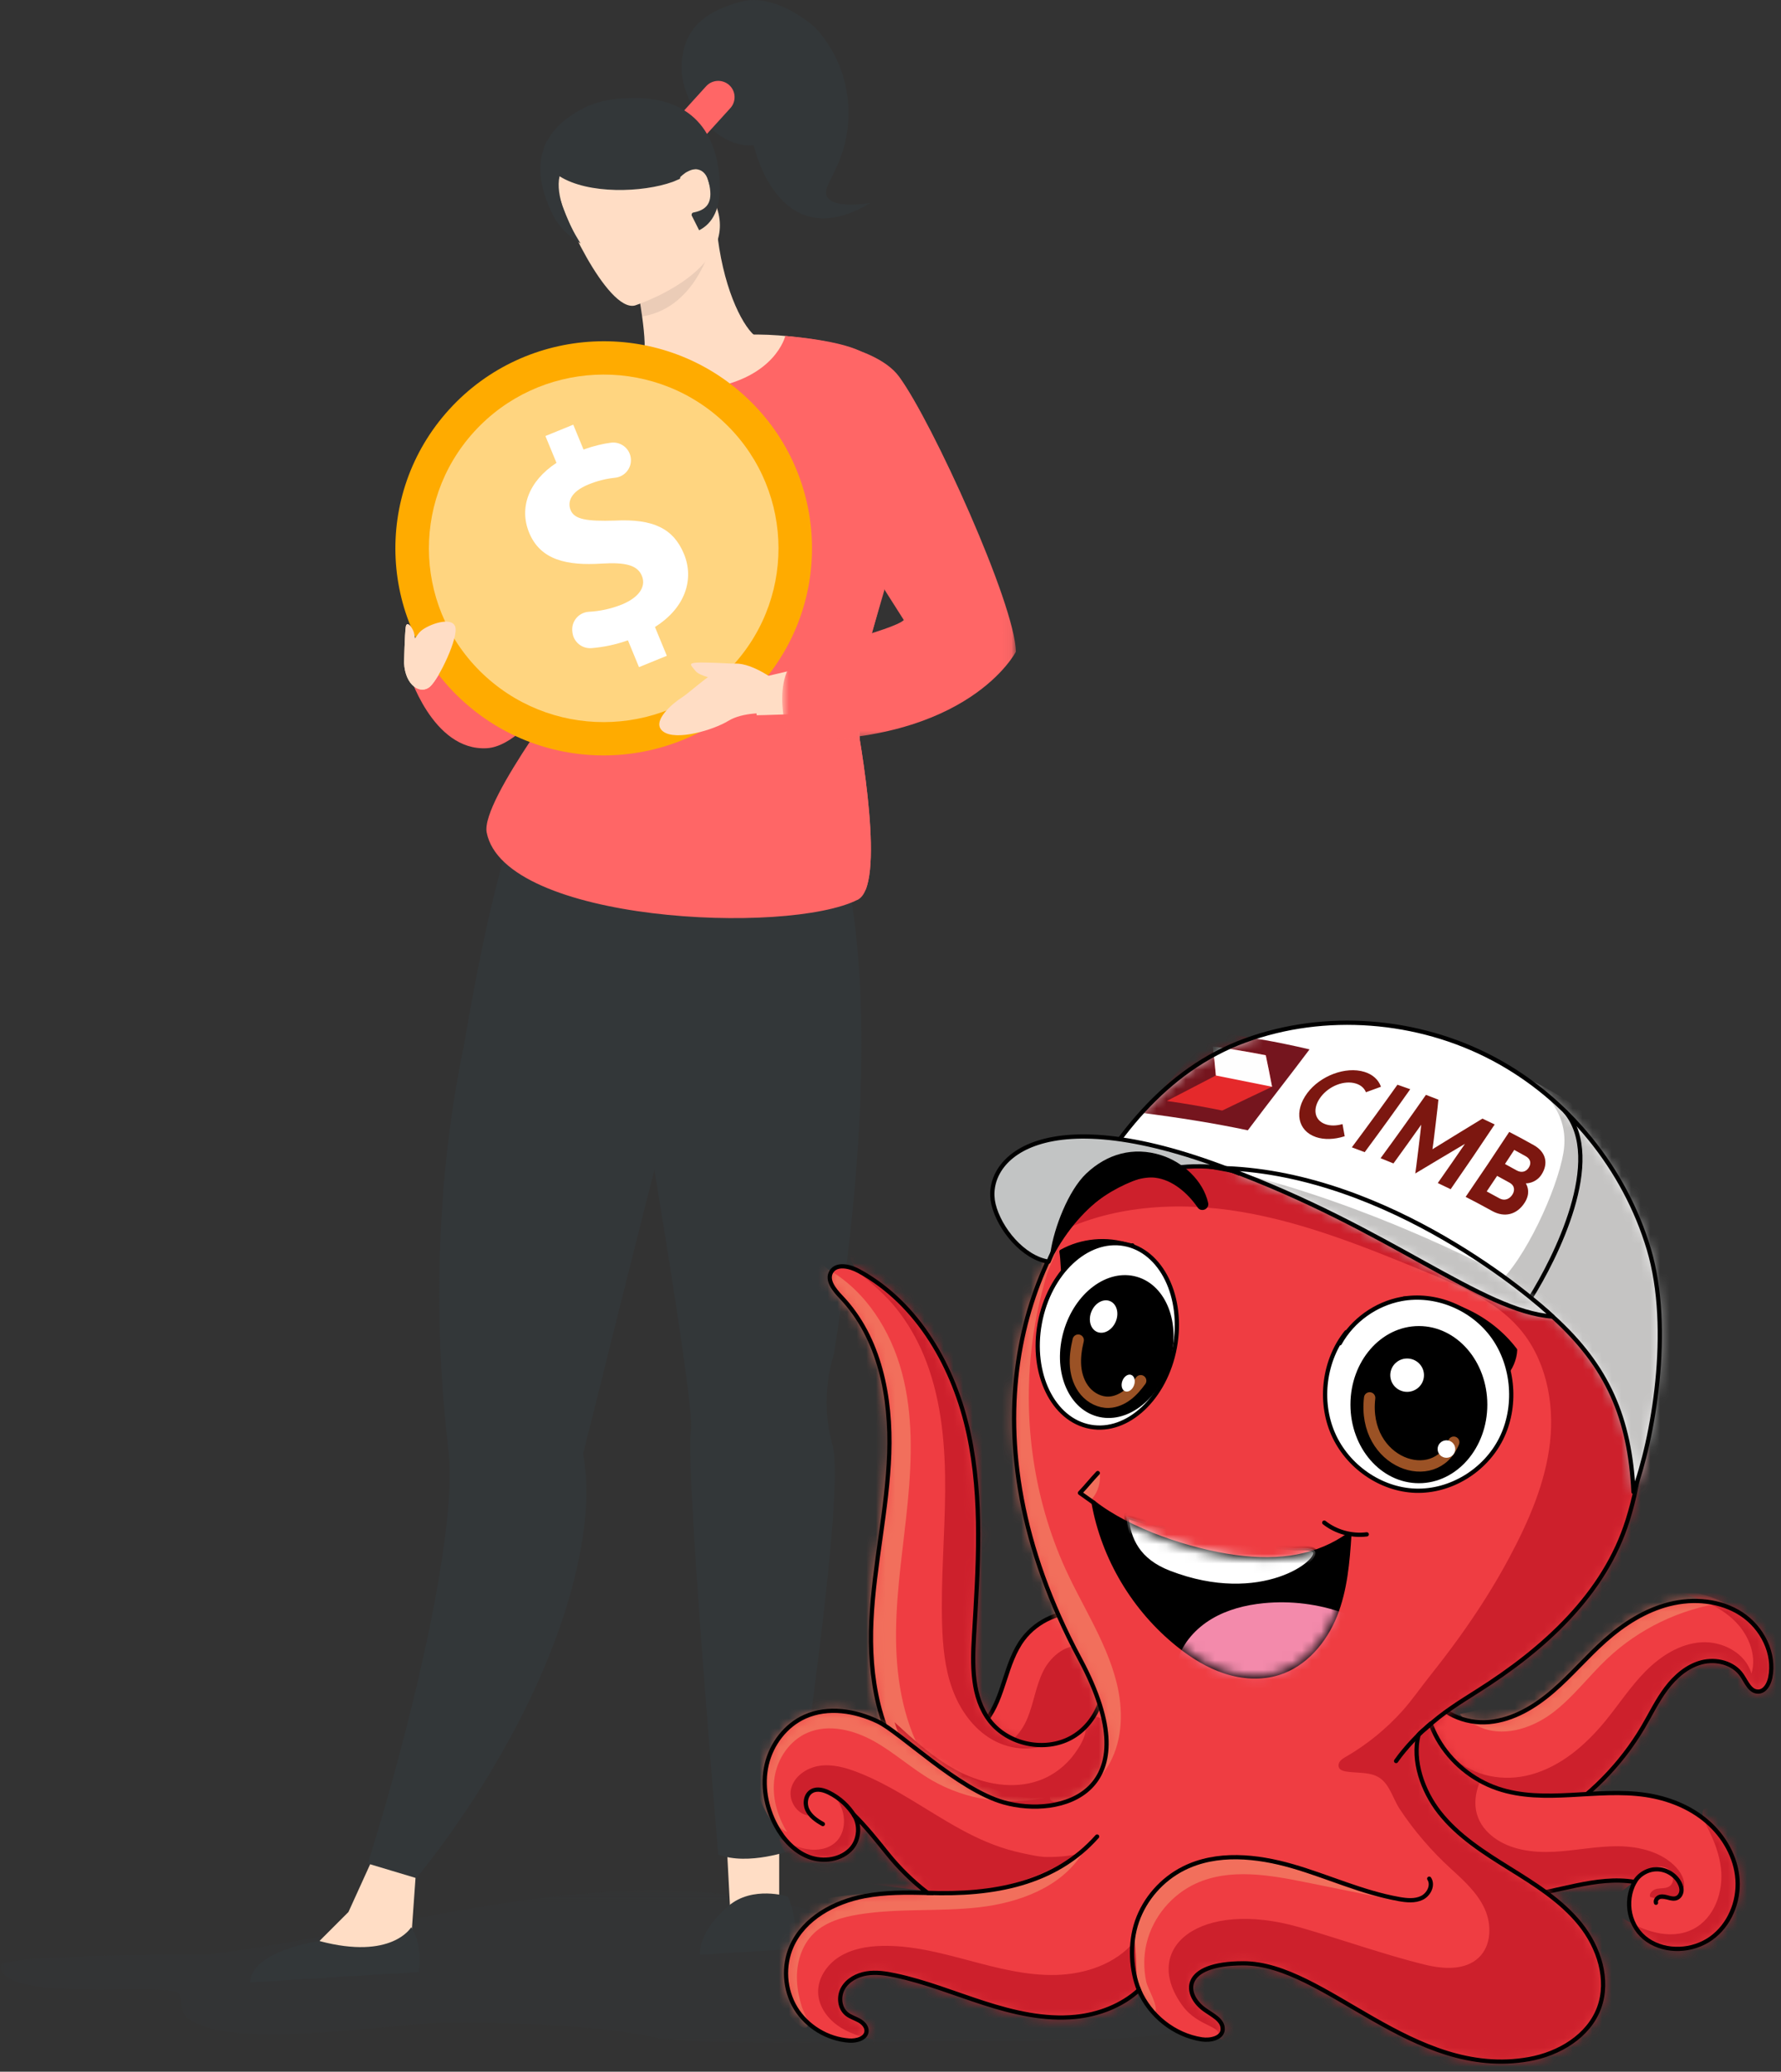 <svg width="184" height="214" viewBox="0 0 184 214" fill="none" xmlns="http://www.w3.org/2000/svg">
<rect x="0" y="0" width="184" height="214" fill="#333333" stroke="none"/>
<g opacity="0.3">
<mask id="mask0" style="mask-type:alpha" maskUnits="userSpaceOnUse" x="0" y="195" width="125" height="17">
<path fill-rule="evenodd" clip-rule="evenodd" d="M0 195.285H124.572V211.002H0V195.285Z" fill="white"/>
</mask>
<g mask="url(#mask0)">
<path fill-rule="evenodd" clip-rule="evenodd" d="M21.432 201.893C21.432 201.893 -0.038 201.846 -0 203.039C0.13 207.027 17.015 204.692 18.402 205.89C19.083 206.478 18.331 207.758 19.529 208.586C24.302 211.881 40.901 208.89 46.828 208.914C62.973 208.98 67.061 210.462 68.935 210.652C74.195 211.186 89.077 210.978 93.266 210.873C101.881 210.657 125.054 211.536 124.566 208.167C124.346 206.656 102.093 203.466 98.306 203.058C95.064 202.71 92.837 200.61 89.93 199.378C85.86 197.652 81.393 196.611 77 195.955C58.588 193.209 39.716 199.652 21.432 201.893Z" fill="#333739"/>
</g>
</g>
<path fill-rule="evenodd" clip-rule="evenodd" d="M42.169 69.329C42.169 69.329 44.639 77.634 50.317 77.285C55.185 76.985 61.184 65.609 61.184 65.609L42.169 69.329Z" fill="#FF6666"/>
<path d="M36 197.5L33 200.5L36 202.5L42.5 200L43 193L38.5 192L36 197.5Z" fill="#FFDDC5"/>
<path fill-rule="evenodd" clip-rule="evenodd" d="M38 192.5L43 194C43 194 56.959 177.644 60.088 159.517C60.647 156.281 60.758 153.115 60.25 150.15C60.25 150.15 60.456 149.327 60.816 147.868C60.831 147.804 60.847 147.738 60.863 147.672C61.021 147.033 61.21 146.28 61.42 145.428C62.103 142.676 63.043 138.909 64.114 134.621C66.581 124.754 72.244 102.492 74.68 93.228L52.657 86.785C52.657 86.785 50.554 92.495 47.974 107.825C47.554 109.831 47.147 112.047 46.788 114.455C46.38 117.182 46.025 120.158 45.777 123.365C45.355 128.799 45.225 134.891 45.606 141.541C45.761 144.247 46.001 147.047 46.34 149.93C46.59 152.044 46.449 154.891 46.054 158.143C44.251 173.015 38 192.5 38 192.5Z" fill="#333739"/>
<path d="M43.258 203.704L25.842 204.774C25.989 201.468 33 200.501 33 200.501C40.5 202.501 42.477 199.082 42.477 199.082C43.737 200.896 43.258 203.704 43.258 203.704Z" fill="#333739"/>
<path fill-rule="evenodd" clip-rule="evenodd" d="M45.777 123.366L60.864 147.674C61.021 147.034 61.21 146.282 61.42 145.429C62.103 142.677 63.044 138.911 64.115 134.623C66.582 124.755 72.245 102.493 74.68 93.228L52.657 86.785C52.657 86.785 50.554 92.496 47.975 107.826C47.555 109.833 47.147 112.048 46.788 114.456C46.38 117.182 46.026 120.159 45.777 123.366Z" fill="#333739"/>
<path d="M75.5 198.5L80.5 198V189H75L75.5 198.5Z" fill="#FFDDC5"/>
<path fill-rule="evenodd" clip-rule="evenodd" d="M81.387 195.903C81.387 195.903 82.774 198.776 81.793 201.333L72.321 201.915C72.321 201.915 71.986 199.685 75.262 196.876C77.744 194.747 81.387 195.903 81.387 195.903Z" fill="#333739"/>
<path fill-rule="evenodd" clip-rule="evenodd" d="M61.597 46.866C63.471 47.998 65.789 48.885 68.658 49.36C79.415 51.151 82.927 41.967 84.073 35.742C82.576 35.006 81.203 34.908 80.412 34.863C79.639 34.82 78.829 34.809 78.16 34.817C76.913 33.981 74.908 30.37 74.158 24.617L73.667 24.782L65.45 27.575C65.45 27.575 65.996 30.199 66.34 32.691C66.606 34.641 66.744 36.512 66.4 36.992C65.757 37.173 65.371 37.289 65.371 37.289C65.371 37.289 65.371 37.293 65.367 37.297C65.266 37.488 63.089 41.611 61.597 46.866Z" fill="#FFDDC5"/>
<path opacity="0.1" fill-rule="evenodd" clip-rule="evenodd" d="M65.45 27.574C65.45 27.574 65.997 30.197 66.34 32.69C71.045 31.927 72.965 27.298 73.668 24.781L65.45 27.574Z" fill="#333739"/>
<path fill-rule="evenodd" clip-rule="evenodd" d="M65.598 31.555C65.598 31.555 76.329 28.092 74.061 21.467C71.796 14.841 71.653 9.931 64.707 11.862C57.76 13.791 57.301 16.771 57.519 19.166C57.734 21.56 62.749 32.285 65.598 31.555Z" fill="#FFDDC5"/>
<path fill-rule="evenodd" clip-rule="evenodd" d="M62.781 36.883C62.781 36.883 80.817 31.326 89.184 37.382L88.628 92.929L52.283 86.508C52.283 86.508 53.074 82.948 59.365 73.219C65.656 63.492 61.824 50.026 62.781 36.883Z" fill="#FFDDC5"/>
<path fill-rule="evenodd" clip-rule="evenodd" d="M62 88.28C62 88.28 62.031 88.457 62.09 88.794C62.116 88.938 62.149 89.114 62.184 89.318C62.425 90.671 62.882 93.265 63.474 96.64C65.021 105.491 67.47 119.708 69.239 130.941C70.621 139.722 71.59 146.68 71.383 147.818C70.762 151.244 74.205 191.561 74.205 191.561C77.306 192.764 81.784 191.113 81.784 191.113C81.784 191.113 87.463 154.265 86.013 149.276C84.564 144.286 86.159 139.86 86.159 139.86C90.601 111.743 88.926 96.405 87.213 89.116C86.716 86.996 86.215 85.558 85.859 84.684C85.558 83.939 85.36 83.602 85.36 83.602C71.389 80.878 62 88.28 62 88.28Z" fill="#333739"/>
<path fill-rule="evenodd" clip-rule="evenodd" d="M92.629 53.005C92.157 59.712 89.124 68.07 88.134 72.53C88.134 72.53 91.186 87.615 89.429 91.917C89.231 92.408 88.967 92.758 88.629 92.929C81.362 96.631 52.088 95.27 50.282 85.996C49.625 82.628 59.86 69.657 60.442 68.166C60.684 67.55 60.561 67.174 60.573 65.917C59.022 71.918 46.68 69.73 46.68 69.73C47.79 67.539 50.878 49.898 53.919 43.081C56.206 37.955 63.089 36.81 63.089 36.81C63.089 36.81 66.255 41.19 73.186 40.114C80.119 39.039 81.13 34.707 81.13 34.707C81.13 34.707 87.366 35.147 89.366 36.561C89.712 36.807 93.249 44.215 92.629 53.005Z" fill="#FF6666"/>
<path fill-rule="evenodd" clip-rule="evenodd" d="M88.133 72.53C88.133 72.53 91.186 87.615 89.429 91.916C83.821 89.529 79.078 82.431 79.56 74.169C79.916 68.062 80.918 66.612 83.957 62.943C86.192 60.248 91.71 59.764 91.353 61.003C90.287 64.694 88.656 70.174 88.133 72.53Z" fill="#FF6666"/>
<path fill-rule="evenodd" clip-rule="evenodd" d="M103.605 65.381C102.754 66.17 101.134 70.341 100.321 70.935C96.661 73.599 78.178 73.882 78.178 73.882L77.779 70.18C77.779 70.18 94.961 66.257 96.679 65.18C97.003 64.978 97.957 61.121 98.538 60.453L103.605 65.381Z" fill="#FFDDC5"/>
<mask id="mask1" style="mask-type:alpha" maskUnits="userSpaceOnUse" x="80" y="34" width="25" height="43">
<path fill-rule="evenodd" clip-rule="evenodd" d="M80.811 34.707H104.954V76.487H80.811V34.707Z" fill="white"/>
</mask>
<g mask="url(#mask1)">
<path fill-rule="evenodd" clip-rule="evenodd" d="M81.13 34.707C81.13 34.707 90.177 35.217 92.888 38.903C96.314 43.563 104.89 62.439 104.954 67.323C104.954 67.323 100.125 76.806 81.534 76.478C81.534 76.478 79.19 69.821 82.942 67.345C82.942 67.345 92.341 65.076 93.376 64.049L84.76 50.493L81.13 34.707Z" fill="#FF6666"/>
</g>
<path fill-rule="evenodd" clip-rule="evenodd" d="M47.033 64.746C46.685 63.634 44.261 64.491 43.47 65.191C43.277 65.36 43.077 65.642 42.884 65.971C42.845 65.782 42.812 65.605 42.791 65.463C42.711 64.937 42.034 64.026 41.923 64.746C41.814 65.466 41.745 68.467 41.745 68.467C41.864 70.872 43.477 71.769 44.424 70.926C45.372 70.082 47.381 65.855 47.033 64.746Z" fill="#FFDDC5"/>
<path fill-rule="evenodd" clip-rule="evenodd" d="M70.423 6.992C70.459 2.785 73.063 1.121 76.565 0.172C80.062 -0.791 83.985 2.59 84.291 2.926C87.906 6.894 88.675 12.674 86.314 17.496C86.055 18.032 85.801 18.566 85.554 19.081C84.187 21.95 89.915 20.967 89.915 20.967C80.781 26.48 78.086 15.944 77.868 15.002C74.229 15.376 70.391 10.903 70.423 6.992Z" fill="#333739"/>
<path fill-rule="evenodd" clip-rule="evenodd" d="M68.634 16.18C69.325 16.802 70.391 16.747 71.017 16.056L75.46 11.162C76.08 10.473 76.026 9.407 75.334 8.787C74.642 8.165 73.571 8.223 72.95 8.911L68.508 13.805C67.882 14.495 67.941 15.559 68.634 16.18Z" fill="#FF6666"/>
<path fill-rule="evenodd" clip-rule="evenodd" d="M57.051 22.06C55.913 19.714 55.449 17.396 56.179 15.351C56.254 15.019 56.408 14.689 56.665 14.323C57.435 13.013 58.798 11.829 60.915 10.87C60.947 10.854 60.998 10.843 61.053 10.843C61.398 10.713 61.748 10.594 62.095 10.504C62.274 10.444 62.469 10.402 62.675 10.37C63.346 10.229 64.006 10.167 64.642 10.144C70.297 9.815 73.922 12.502 74.338 18.501C74.557 21.587 73.575 23.114 72.229 23.785L71.452 22.241C71.437 21.939 71.684 21.944 71.684 21.944C73.329 21.611 73.621 20.597 73.246 18.906C73.06 18.089 72.643 17.61 72.091 17.507C72.082 17.499 72.068 17.504 72.05 17.5C72.032 17.495 72.007 17.493 71.989 17.488C71.971 17.484 71.959 17.491 71.941 17.485C71.916 17.482 71.898 17.478 71.866 17.478C71.861 17.482 71.843 17.478 71.829 17.484C71.805 17.482 71.774 17.484 71.761 17.491C71.754 17.493 71.737 17.488 71.724 17.495C71.692 17.496 71.673 17.506 71.643 17.507C71.636 17.511 71.636 17.511 71.618 17.506C71.473 17.535 71.328 17.58 71.186 17.651L71.172 17.658L71.069 17.709C71.063 17.713 71.063 17.713 71.051 17.719C71.018 17.735 70.979 17.755 70.946 17.771C70.939 17.774 70.939 17.774 70.927 17.781C70.895 17.797 70.855 17.832 70.816 17.849L70.809 17.854C70.65 17.961 70.484 18.1 70.322 18.251C70.214 18.347 70.33 18.358 70.225 18.481L69.874 18.629C69.763 18.684 69.635 18.734 69.501 18.786C66.395 19.903 60.78 20.087 57.81 18.206C57.36 20.168 58.604 22.952 59.978 25.152C58.737 24.412 57.7 23.404 57.051 22.06Z" fill="#333739"/>
<path fill-rule="evenodd" clip-rule="evenodd" d="M61.605 75.095L60.701 76.294L58.292 75.77L59.12 74.481L61.605 75.095Z" fill="#FFDDC5"/>
<path fill-rule="evenodd" clip-rule="evenodd" d="M57.086 74.046V73.445L58.018 73.742L58.179 74.942L57.086 74.046Z" fill="#FFDDC5"/>
<path fill-rule="evenodd" clip-rule="evenodd" d="M78.322 70.992C86.301 62.232 85.625 48.705 76.813 40.779C68.002 32.853 54.391 33.53 46.414 42.288C38.438 51.05 39.114 64.577 47.926 72.502C56.737 80.429 70.348 79.753 78.322 70.992Z" fill="#FFAB00"/>
<path opacity="0.5" fill-rule="evenodd" clip-rule="evenodd" d="M75.76 68.684C82.452 61.333 81.882 49.982 74.487 43.33C67.095 36.681 55.676 37.247 48.982 44.598C42.289 51.95 42.856 63.3 50.25 69.952C57.644 76.602 69.064 76.034 75.76 68.684Z" fill="white"/>
<path fill-rule="evenodd" clip-rule="evenodd" d="M66.016 68.913L64.874 66.141C63.658 66.574 62.388 66.847 61.1 66.951C60.636 66.984 60.175 66.841 59.813 66.549C59.45 66.257 59.213 65.841 59.15 65.381L59.133 65.267C59.099 65.018 59.115 64.765 59.183 64.523C59.252 64.281 59.368 64.057 59.528 63.863C59.687 63.668 59.885 63.508 60.11 63.393C60.334 63.279 60.581 63.211 60.832 63.195C62.002 63.133 63.154 62.88 64.242 62.445C65.916 61.764 66.796 60.655 66.316 59.487C65.859 58.379 64.631 58.064 62.157 58.216C58.581 58.446 55.835 57.86 54.669 55.029C53.611 52.461 54.601 49.705 57.491 47.811L56.348 45.039L59.226 43.867L60.285 46.435C61.374 46.047 62.308 45.832 63.123 45.728C63.601 45.667 64.084 45.798 64.467 46.09C64.849 46.381 65.1 46.812 65.166 47.286C65.199 47.529 65.184 47.776 65.121 48.012C65.057 48.247 64.945 48.469 64.794 48.661C64.641 48.855 64.453 49.015 64.236 49.133C64.021 49.251 63.783 49.325 63.539 49.35C62.601 49.447 61.681 49.679 60.81 50.038C58.901 50.815 58.623 51.883 58.955 52.699C59.354 53.663 60.632 53.857 63.513 53.774C67.512 53.575 69.585 54.606 70.667 57.233C71.737 59.831 70.802 62.803 67.665 64.763L68.891 67.74L66.016 68.913Z" fill="white"/>
<path fill-rule="evenodd" clip-rule="evenodd" d="M79.615 69.956C79.615 69.956 76.999 68.088 75.343 68.648C73.687 69.209 71.341 71.483 70.451 72.043C69.563 72.601 67.175 74.553 68.51 75.561C69.843 76.57 73.729 75.394 75.241 74.465C76.751 73.537 79.19 73.671 79.19 73.671L79.615 69.956Z" fill="#FFDDC5"/>
<path fill-rule="evenodd" clip-rule="evenodd" d="M75.816 68.556C75.816 68.556 72.765 68.383 71.938 68.449C71.113 68.517 71.349 68.684 71.844 69.296C72.34 69.906 73.932 70.055 74.019 70.273C74.105 70.494 75.816 68.556 75.816 68.556Z" fill="#FFDDC5"/>
<path fill-rule="evenodd" clip-rule="evenodd" d="M47.033 64.746C46.685 63.634 44.261 64.491 43.47 65.191C43.277 65.36 43.077 65.642 42.884 65.971C42.845 65.782 42.812 65.605 42.791 65.463C42.711 64.937 42.034 64.026 41.923 64.746C41.814 65.466 41.745 68.467 41.745 68.467C41.864 70.872 43.477 71.769 44.424 70.926C45.372 70.082 47.381 65.855 47.033 64.746Z" fill="#FFDDC5"/>
<path fill-rule="evenodd" clip-rule="evenodd" d="M147.601 174.709C148.633 176.962 151.365 178.109 153.854 177.878C156.342 177.648 158.589 176.283 160.469 174.655C162.35 173.028 163.96 171.112 165.82 169.463C167.74 167.761 169.969 166.329 172.468 165.7C174.965 165.069 177.756 165.312 179.906 166.721C182.055 168.129 183.408 170.801 182.889 173.3C182.751 173.965 182.342 174.715 181.657 174.736C180.812 174.76 180.429 173.743 179.96 173.05C179.096 171.77 177.308 171.32 175.804 171.711C174.3 172.101 173.064 173.183 172.137 174.419C171.209 175.654 170.538 177.055 169.757 178.386C167.462 182.29 164.173 185.619 160.279 187.978C157.086 189.91 153.281 191.21 149.612 190.48C147.114 189.983 144.824 188.532 143.321 186.495C141.817 184.46 141.118 181.857 141.399 179.352L147.601 174.709Z" fill="#EF3D42"/>
<mask id="mask2" style="mask-type:alpha" maskUnits="userSpaceOnUse" x="141" y="165" width="42" height="26">
<path fill-rule="evenodd" clip-rule="evenodd" d="M179.905 166.724C182.055 168.132 183.406 170.804 182.889 173.303C182.751 173.968 182.342 174.72 181.657 174.739C180.812 174.763 180.429 173.748 179.96 173.053C179.096 171.773 177.308 171.323 175.804 171.714C174.3 172.104 173.064 173.186 172.137 174.423C171.209 175.657 170.538 177.058 169.757 178.388C167.462 182.295 164.171 185.624 160.278 187.981C157.086 189.913 153.281 191.213 149.612 190.484C147.114 189.986 144.824 188.535 143.32 186.5C141.817 184.463 141.118 181.862 141.399 179.356L147.601 174.712C148.633 176.965 151.365 178.112 153.854 177.881C156.342 177.651 158.587 176.286 160.469 174.659C162.35 173.031 163.958 171.115 165.82 169.465C167.74 167.765 169.97 166.333 172.468 165.703C173.32 165.487 174.207 165.375 175.09 165.375C176.796 165.374 178.491 165.797 179.905 166.724Z" fill="white"/>
</mask>
<g mask="url(#mask2)">
<path fill-rule="evenodd" clip-rule="evenodd" d="M152.712 178.315C155.132 179.509 158.131 178.606 160.298 177.005C162.465 175.405 164.08 173.195 166.035 171.345C169.32 168.239 173.601 166.182 178.099 165.547C174.178 163.555 169.126 163.974 165.596 166.587C163.261 168.314 161.652 170.827 159.521 172.795C157.121 175.011 154.053 176.509 150.814 177.044L151.324 177.665L152.712 178.315Z" fill="#F26F5C"/>
</g>
<mask id="mask3" style="mask-type:alpha" maskUnits="userSpaceOnUse" x="141" y="165" width="42" height="26">
<path fill-rule="evenodd" clip-rule="evenodd" d="M179.905 166.724C182.055 168.132 183.406 170.804 182.889 173.303C182.751 173.968 182.342 174.72 181.657 174.739C180.812 174.763 180.429 173.748 179.96 173.053C179.096 171.773 177.308 171.323 175.804 171.714C174.3 172.104 173.064 173.186 172.137 174.423C171.209 175.657 170.538 177.058 169.757 178.388C167.462 182.295 164.171 185.624 160.278 187.981C157.086 189.913 153.281 191.213 149.612 190.484C147.114 189.986 144.824 188.535 143.32 186.5C141.817 184.463 141.118 181.862 141.399 179.356L147.601 174.712C148.633 176.965 151.365 178.112 153.854 177.881C156.342 177.651 158.587 176.286 160.469 174.659C162.35 173.031 163.958 171.115 165.82 169.465C167.74 167.765 169.97 166.333 172.468 165.703C173.32 165.487 174.207 165.375 175.09 165.375C176.796 165.374 178.491 165.797 179.905 166.724Z" fill="white"/>
</mask>
<g mask="url(#mask3)">
<path fill-rule="evenodd" clip-rule="evenodd" d="M158.169 183.306C161.272 182.456 163.825 180.245 165.853 177.77C167.247 176.066 168.452 174.204 170.003 172.638C171.554 171.073 173.543 169.789 175.754 169.644C177.964 169.5 180.355 170.77 180.95 172.883C181.541 170.885 180.581 168.679 179.037 167.264C177.496 165.849 175.464 165.085 173.45 164.482C175.71 164.092 178.107 164.536 180.073 165.705C182.038 166.873 183.559 168.76 184.273 170.917C184.773 172.431 184.803 174.292 183.652 175.407C182.739 176.29 181.341 176.45 180.065 176.404C178.788 176.356 177.482 176.154 176.25 176.491C174.915 176.856 173.824 177.825 172.992 178.921C172.161 180.018 171.542 181.255 170.813 182.42C167.133 188.292 160.392 192.166 153.415 192.418C150.959 192.508 148.319 192.097 146.519 190.441C144.893 188.946 144.215 186.516 144.837 184.406C145.247 183.017 146.229 181.755 147.485 181.011C148.732 180.272 149.163 180.678 150.112 181.541C152.27 183.506 155.365 184.076 158.169 183.306Z" fill="#CD202C"/>
</g>
<path fill-rule="evenodd" clip-rule="evenodd" d="M147.601 174.709C148.633 176.962 151.365 178.109 153.854 177.878C156.342 177.648 158.589 176.283 160.469 174.655C162.35 173.028 163.96 171.112 165.82 169.463C167.74 167.761 169.969 166.329 172.468 165.7C174.965 165.069 177.756 165.312 179.906 166.721C182.055 168.129 183.408 170.801 182.889 173.3C182.751 173.965 182.342 174.715 181.657 174.736C180.812 174.76 180.429 173.743 179.96 173.05C179.096 171.77 177.308 171.32 175.804 171.711C174.3 172.101 173.064 173.183 172.137 174.419C171.209 175.654 170.538 177.055 169.757 178.386C167.462 182.29 164.173 185.619 160.279 187.978C157.086 189.91 153.281 191.21 149.612 190.48C147.114 189.983 144.824 188.532 143.321 186.495C141.817 184.46 141.118 181.857 141.399 179.352L147.601 174.709Z" stroke="black" stroke-width="0.439"/>
<path fill-rule="evenodd" clip-rule="evenodd" d="M140.687 187.622C142.292 190.362 144.701 192.634 147.542 194.09C150.384 195.546 153.649 196.179 156.836 195.894C160.888 195.532 164.869 193.727 168.881 194.398C167.775 196.434 168.302 199.087 170.22 200.405C172.137 201.722 174.893 201.569 176.782 200.213C178.671 198.857 179.667 196.453 179.508 194.148C179.35 191.845 178.118 189.678 176.355 188.162C174.593 186.648 172.337 185.759 170.03 185.414C164.953 184.655 159.574 186.401 154.719 184.746C152.124 183.861 149.88 182.009 148.536 179.64C147.192 177.272 146.759 174.412 147.347 171.758L140.687 187.622Z" fill="#EF3D42"/>
<mask id="mask4" style="mask-type:alpha" maskUnits="userSpaceOnUse" x="140" y="171" width="40" height="31">
<path fill-rule="evenodd" clip-rule="evenodd" d="M148.536 179.64C149.879 182.01 152.124 183.861 154.718 184.746C157.516 185.699 160.484 185.525 163.468 185.35C165.668 185.22 167.877 185.092 170.029 185.414C172.339 185.759 174.593 186.648 176.355 188.164C178.117 189.678 179.35 191.845 179.508 194.15C179.667 196.453 178.67 198.858 176.781 200.213C174.893 201.569 172.137 201.722 170.218 200.405C168.302 199.089 167.775 196.434 168.879 194.398C164.87 193.727 160.886 195.532 156.837 195.894C153.649 196.179 150.384 195.546 147.542 194.09C144.701 192.634 142.29 190.362 140.687 187.622L147.347 171.758C146.759 174.412 147.191 177.273 148.536 179.64Z" fill="white"/>
</mask>
<g mask="url(#mask4)">
<path fill-rule="evenodd" clip-rule="evenodd" d="M154.26 189.749C156.007 191.097 158.365 191.392 160.578 191.278C162.792 191.163 164.981 190.69 167.198 190.709C169.413 190.729 171.763 191.326 173.234 192.966C173.814 193.612 174.238 194.557 173.843 195.325C173.56 195.87 172.928 196.166 172.312 196.214C171.696 196.264 171.084 196.105 170.486 195.948C170.333 195.557 170.782 195.18 171.2 195.103C171.617 195.027 172.077 195.088 172.439 194.87C173.056 194.5 172.946 193.474 172.354 193.065C171.762 192.656 170.932 192.764 170.3 193.108C169.667 193.454 169.174 193.995 168.642 194.479C165.679 197.167 161.384 198.038 157.385 197.642C153.385 197.243 149.6 195.713 145.927 194.101C143.616 193.087 141.208 191.939 139.79 189.869C138.74 188.339 138.346 186.431 138.436 184.583C138.525 182.735 139.069 180.936 139.766 179.22C140.29 177.93 140.911 176.662 141.819 175.602C142.726 174.543 143.948 173.7 145.33 173.459C147.87 173.012 150.399 174.705 151.717 176.9C152.852 178.79 153.965 181.685 152.997 183.802C152.015 185.956 152.211 188.169 154.26 189.749Z" fill="#CD202C"/>
</g>
<mask id="mask5" style="mask-type:alpha" maskUnits="userSpaceOnUse" x="140" y="171" width="40" height="31">
<path fill-rule="evenodd" clip-rule="evenodd" d="M148.536 179.64C149.879 182.01 152.124 183.861 154.718 184.746C157.516 185.699 160.484 185.525 163.468 185.35C165.668 185.22 167.877 185.092 170.029 185.414C172.339 185.759 174.593 186.648 176.355 188.164C178.117 189.678 179.35 191.845 179.508 194.15C179.667 196.453 178.67 198.858 176.781 200.213C174.893 201.569 172.137 201.722 170.218 200.405C168.302 199.089 167.775 196.434 168.879 194.398C164.87 193.727 160.886 195.532 156.837 195.894C153.649 196.179 150.384 195.546 147.542 194.09C144.701 192.634 142.29 190.362 140.687 187.622L147.347 171.758C146.759 174.412 147.191 177.273 148.536 179.64Z" fill="white"/>
</mask>
<g mask="url(#mask5)">
<path fill-rule="evenodd" clip-rule="evenodd" d="M177.792 192.942C178.087 195.399 177.118 198.173 174.886 199.287C172.489 200.485 169.556 199.432 167.343 197.929C168.017 200.777 170.037 203.35 172.784 204.436C175.529 205.521 178.94 204.954 180.986 202.839C183.416 200.332 183.515 196.244 182.048 193.088C181.453 191.808 180.637 190.641 179.701 189.582C179.157 188.967 177.469 186.771 176.619 186.715C175.212 186.619 176.239 188.45 176.515 189.004C177.134 190.244 177.626 191.561 177.792 192.942Z" fill="#CD202C"/>
</g>
<path fill-rule="evenodd" clip-rule="evenodd" d="M140.687 187.622C142.292 190.362 144.701 192.634 147.542 194.09C150.384 195.546 153.649 196.179 156.836 195.894C160.888 195.532 164.868 193.727 168.881 194.398C167.775 196.434 168.302 199.087 170.22 200.405C172.137 201.722 174.893 201.569 176.782 200.213C178.671 198.857 179.667 196.453 179.508 194.148C179.35 191.845 178.118 189.678 176.355 188.162C174.593 186.648 172.337 185.759 170.03 185.414C164.953 184.655 159.574 186.401 154.719 184.746C152.124 183.861 149.88 182.009 148.535 179.64C147.192 177.272 146.759 174.412 147.347 171.758L140.687 187.622Z" stroke="black" stroke-width="0.439"/>
<path d="M168.88 194.401C169.348 193.594 170.276 193.071 171.215 193.086C172.155 193.101 173.067 193.654 173.507 194.476C173.65 194.744 173.748 195.047 173.716 195.348C173.683 195.649 173.504 195.945 173.22 196.06C172.954 196.168 172.651 196.104 172.373 196.026C172.095 195.95 171.805 195.86 171.524 195.924C171.243 195.99 170.992 196.278 171.085 196.547" stroke="black" stroke-width="0.439" stroke-linecap="round" stroke-linejoin="round"/>
<path fill-rule="evenodd" clip-rule="evenodd" d="M117.713 170.402C116.651 168.261 114.415 166.737 112.015 166.52C109.615 166.301 107.136 167.397 105.697 169.311C104.761 170.557 104.273 172.071 103.792 173.551C103.313 175.029 102.808 176.54 101.847 177.77C100.887 178.999 99.368 179.916 97.807 179.743C99.536 181.955 102.004 183.637 104.698 184.48C107.391 185.322 110.469 185.118 112.87 183.646C114.974 182.358 116.439 180.191 117.171 177.852C117.904 175.514 118.804 172.6 117.713 170.402Z" fill="#EF3D42"/>
<path fill-rule="evenodd" clip-rule="evenodd" d="M117.713 170.402C116.651 168.261 114.415 166.737 112.015 166.52C109.615 166.301 107.136 167.397 105.697 169.311C104.761 170.557 104.273 172.071 103.792 173.551C103.313 175.029 102.808 176.54 101.847 177.77C100.887 178.999 99.368 179.916 97.807 179.743C99.536 181.955 102.004 183.637 104.698 184.48C107.391 185.322 110.469 185.118 112.87 183.646C114.974 182.358 116.439 180.191 117.171 177.852C117.904 175.514 118.804 172.6 117.713 170.402Z" stroke="black" stroke-width="0.439"/>
<path fill-rule="evenodd" clip-rule="evenodd" d="M107.808 172.565C107.015 174.121 106.806 175.905 106.136 177.516C105.464 179.127 104.067 180.676 102.305 180.646C104.245 183.026 107.439 184.597 110.452 183.926C113.834 183.172 115.68 180.122 115.526 176.845C115.418 174.573 114.719 170.924 112.16 170.131C110.331 169.565 108.584 171.043 107.808 172.565Z" fill="#CD202C"/>
<path fill-rule="evenodd" clip-rule="evenodd" d="M113.675 171.575C114.736 174.47 113.378 178.033 110.649 179.511C107.921 180.991 104.157 180.206 102.262 177.763C100.373 175.325 100.451 171.965 100.633 168.898C101.045 161.955 101.541 154.909 100.076 148.105C98.611 141.303 94.875 134.64 88.715 131.29C87.797 130.793 86.43 130.479 85.887 131.364C85.358 132.226 86.195 133.246 86.895 133.98C90.908 138.187 92.071 144.366 91.869 150.148C91.668 155.93 90.297 161.622 90.023 167.402C89.748 173.181 90.741 179.361 94.588 183.716C96.256 185.603 98.136 187.12 100.423 188.197C102.711 189.272 105.295 189.812 107.804 189.476C110.315 189.141 112.736 187.883 114.239 185.865C115.531 184.128 116.09 181.93 116.086 179.773C116.08 177.617 115.542 175.492 114.807 173.461L113.675 171.575Z" fill="#EF3D42"/>
<mask id="mask6" style="mask-type:alpha" maskUnits="userSpaceOnUse" x="85" y="130" width="32" height="60">
<path fill-rule="evenodd" clip-rule="evenodd" d="M88.716 131.291C94.874 134.64 98.611 141.303 100.076 148.105C101.541 154.908 101.044 161.956 100.634 168.899C100.45 171.966 100.374 175.327 102.263 177.765C104.156 180.206 107.922 180.99 110.649 179.512C113.377 178.033 114.737 174.47 113.676 171.577L114.807 173.461C115.541 175.491 116.08 177.618 116.085 179.773C116.092 181.929 115.532 184.128 114.239 185.865C112.736 187.884 110.316 189.142 107.805 189.477C105.295 189.811 102.712 189.272 100.423 188.197C98.135 187.12 96.256 185.604 94.588 183.716C90.741 179.361 89.748 173.182 90.021 167.401C90.298 161.622 91.667 155.931 91.87 150.149C92.071 144.367 90.908 138.188 86.894 133.98C86.195 133.247 85.359 132.226 85.888 131.363C86.135 130.959 86.556 130.805 87.029 130.805C87.587 130.805 88.218 131.022 88.716 131.291Z" fill="white"/>
</mask>
<g mask="url(#mask6)">
<path fill-rule="evenodd" clip-rule="evenodd" d="M85.554 131.128C89.465 133.36 92.027 137.464 93.18 141.785C94.331 146.106 94.215 150.66 93.787 155.108C93.357 159.557 92.626 163.987 92.573 168.456C92.522 172.924 93.194 177.51 95.394 181.413C91.299 180.352 87.963 176.83 87.156 172.718C86.523 169.484 87.349 166.173 87.775 162.907C88.787 155.115 87.453 147.039 83.983 139.973C83.131 138.236 82.136 136.512 81.871 134.598C81.605 132.686 82.278 130.481 84.013 129.598L85.554 131.128Z" fill="#F26F5C"/>
</g>
<mask id="mask7" style="mask-type:alpha" maskUnits="userSpaceOnUse" x="85" y="130" width="32" height="60">
<path fill-rule="evenodd" clip-rule="evenodd" d="M88.716 131.291C94.874 134.64 98.611 141.303 100.076 148.105C101.541 154.908 101.044 161.956 100.634 168.899C100.45 171.966 100.374 175.327 102.263 177.765C104.156 180.206 107.922 180.99 110.649 179.512C113.377 178.033 114.737 174.47 113.676 171.577L114.807 173.461C115.541 175.491 116.08 177.618 116.085 179.773C116.092 181.929 115.532 184.128 114.239 185.865C112.736 187.884 110.316 189.142 107.805 189.477C105.295 189.811 102.712 189.272 100.423 188.197C98.135 187.12 96.256 185.604 94.588 183.716C90.741 179.361 89.748 173.182 90.021 167.401C90.298 161.622 91.667 155.931 91.87 150.149C92.071 144.367 90.908 138.188 86.894 133.98C86.195 133.247 85.359 132.226 85.888 131.363C86.135 130.959 86.556 130.805 87.029 130.805C87.587 130.805 88.218 131.022 88.716 131.291Z" fill="white"/>
</mask>
<g mask="url(#mask7)">
<path fill-rule="evenodd" clip-rule="evenodd" d="M95.692 140.635C97.315 144.899 97.678 149.529 97.645 154.085C97.611 158.641 97.196 163.193 97.33 167.746C97.397 170.01 97.606 172.3 98.376 174.434C99.144 176.568 100.523 178.551 102.502 179.691C104.481 180.827 107.099 180.992 109.032 179.779C107.282 179.26 105.891 177.874 105.027 176.281C104.161 174.687 103.766 172.889 103.479 171.102C102.412 164.444 102.734 157.648 102.151 150.931C101.569 144.214 99.945 137.3 95.605 132.105C94.601 130.902 93.402 129.769 91.944 129.131C90.997 128.717 88.56 128.014 87.977 129.276C87.483 130.344 88.864 131.579 89.556 132.157C90.832 133.225 91.997 134.321 92.99 135.662C94.119 137.183 95.02 138.87 95.692 140.635Z" fill="#CD202C"/>
</g>
<mask id="mask8" style="mask-type:alpha" maskUnits="userSpaceOnUse" x="85" y="130" width="32" height="60">
<path fill-rule="evenodd" clip-rule="evenodd" d="M88.716 131.291C94.874 134.64 98.611 141.303 100.076 148.105C101.541 154.908 101.044 161.956 100.634 168.899C100.45 171.966 100.374 175.327 102.263 177.765C104.156 180.206 107.922 180.99 110.649 179.512C113.377 178.033 114.737 174.47 113.676 171.577L114.807 173.461C115.541 175.491 116.08 177.618 116.085 179.773C116.092 181.929 115.532 184.128 114.239 185.865C112.736 187.884 110.316 189.142 107.805 189.477C105.295 189.811 102.712 189.272 100.423 188.197C98.135 187.12 96.256 185.604 94.588 183.716C90.741 179.361 89.748 173.182 90.021 167.401C90.298 161.622 91.667 155.931 91.87 150.149C92.071 144.367 90.908 138.188 86.894 133.98C86.195 133.247 85.359 132.226 85.888 131.363C86.135 130.959 86.556 130.805 87.029 130.805C87.587 130.805 88.218 131.022 88.716 131.291Z" fill="white"/>
</mask>
<g mask="url(#mask8)">
<path fill-rule="evenodd" clip-rule="evenodd" d="M107.365 183.914C104.698 184.874 101.665 184.307 99.139 183.025C96.613 181.743 94.499 179.807 92.419 177.896C93.847 182.543 97.407 186.504 101.903 188.449C103.989 189.351 106.294 189.836 108.557 189.592C110.82 189.345 113.033 188.328 114.5 186.604C115.967 184.88 116.601 182.429 115.92 180.278C115.6 179.269 114.993 178.33 114.12 177.72C113.692 177.421 113.143 177.199 112.65 177.375C111.899 177.644 112.22 178.411 112.12 178.977C111.991 179.709 111.478 180.504 111.054 181.101C110.144 182.372 108.848 183.38 107.365 183.914Z" fill="#CD202C"/>
</g>
<path fill-rule="evenodd" clip-rule="evenodd" d="M113.675 171.575C114.736 174.47 113.378 178.033 110.649 179.511C107.921 180.991 104.157 180.206 102.262 177.763C100.373 175.325 100.451 171.965 100.633 168.898C101.045 161.955 101.541 154.909 100.076 148.105C98.611 141.303 94.875 134.64 88.715 131.29C87.797 130.793 86.43 130.479 85.887 131.364C85.358 132.226 86.195 133.246 86.895 133.98C90.908 138.187 92.071 144.366 91.869 150.148C91.668 155.93 90.298 161.622 90.023 167.402C89.748 173.181 90.741 179.361 94.588 183.716C96.256 185.603 98.136 187.12 100.423 188.197C102.712 189.272 105.295 189.812 107.804 189.476C110.315 189.141 112.736 187.883 114.239 185.865C115.531 184.128 116.09 181.93 116.086 179.773C116.08 177.617 115.542 175.492 114.807 173.461L113.675 171.575Z" stroke="black" stroke-width="0.439"/>
<path fill-rule="evenodd" clip-rule="evenodd" d="M87.98 190.913C86.935 192.117 85.055 192.382 83.558 191.813C82.06 191.243 80.921 189.98 80.164 188.579C79.126 186.662 78.712 184.382 79.21 182.261C79.709 180.14 81.163 178.219 83.166 177.32C85.536 176.26 88.361 176.706 90.701 177.831C93.041 178.957 98.987 184.856 103.713 186.182C109.467 187.796 119.068 185.346 111.575 171.376C98.987 147.909 106.23 129.558 114.273 121.499C122.314 113.441 134.95 110.215 145.927 113.418C154.703 115.979 162.184 122.425 166.221 130.552C170.258 138.68 170.869 148.356 168.166 157.007C165.766 164.694 159.503 170.348 152.649 174.673C150.74 175.877 148.976 176.985 147.499 178.36C147.275 178.568 146.722 178.966 146.548 179.21C145.878 181.875 146.981 184.996 148.701 187.2C150.611 189.646 153.304 191.351 155.947 192.997C158.591 194.643 161.294 196.326 163.241 198.742C165.189 201.158 166.272 204.493 165.206 207.398C164.128 210.333 161.057 212.156 157.95 212.705C145.929 214.834 136.938 202.803 128.461 202.803C121.977 202.803 122.311 206.02 124.407 207.558C125.217 208.153 126.362 208.635 126.317 209.632C126.276 210.526 125.054 210.796 124.162 210.66C121.304 210.222 118.782 208.184 117.669 205.557C115.915 207.17 113.496 208.102 111.084 208.335C107.892 208.645 104.693 207.889 101.642 206.907C98.593 205.923 95.61 204.705 92.473 204.046C91.503 203.841 90.503 203.691 89.524 203.85C88.547 204.009 87.586 204.52 87.097 205.372C86.608 206.224 86.717 207.432 87.49 208.046C87.862 208.343 88.339 208.478 88.755 208.711C89.171 208.943 89.56 209.348 89.524 209.82C89.47 210.568 88.487 210.836 87.73 210.784C85.49 210.627 83.36 209.336 82.2 207.431C81.041 205.526 80.884 203.059 81.791 201.026C83.073 198.153 86.194 196.455 89.311 195.864C91.452 195.458 93.637 195.476 95.824 195.527C94.304 194.349 92.92 193.005 91.717 191.506C90.584 190.093 89.47 188.693 88.188 187.428C88.875 188.43 88.805 189.96 87.98 190.913Z" fill="#EF3D42"/>
<mask id="mask9" style="mask-type:alpha" maskUnits="userSpaceOnUse" x="79" y="112" width="91" height="101">
<path fill-rule="evenodd" clip-rule="evenodd" d="M145.927 113.419C154.704 115.981 162.185 122.425 166.221 130.553C170.259 138.679 170.869 148.356 168.166 157.009C165.766 164.695 159.504 170.348 152.649 174.673C150.742 175.877 148.976 176.986 147.497 178.36C147.275 178.568 146.722 178.967 146.548 179.211C145.877 181.875 146.98 184.996 148.701 187.202C150.611 189.646 153.304 191.352 155.949 192.998C158.59 194.644 161.292 196.327 163.241 198.742C165.189 201.158 166.271 204.493 165.205 207.399C164.129 210.332 161.056 212.156 157.95 212.706C145.928 214.834 136.938 202.804 128.461 202.804C121.975 202.804 122.312 206.021 124.407 207.559C125.218 208.153 126.362 208.636 126.318 209.633C126.276 210.527 125.054 210.798 124.16 210.66C121.303 210.223 118.783 208.185 117.668 205.558C115.916 207.171 113.495 208.102 111.085 208.336C107.893 208.646 104.691 207.89 101.643 206.907C98.593 205.923 95.61 204.707 92.472 204.047C91.505 203.843 90.502 203.692 89.525 203.849C88.547 204.008 87.585 204.52 87.096 205.372C86.609 206.224 86.717 207.433 87.489 208.047C87.864 208.344 88.34 208.478 88.755 208.712C89.172 208.944 89.559 209.347 89.525 209.82C89.47 210.569 88.487 210.837 87.731 210.785C85.489 210.627 83.36 209.336 82.201 207.433C81.041 205.528 80.885 203.062 81.793 201.028C83.074 198.154 86.194 196.456 89.312 195.864C91.452 195.458 93.637 195.476 95.823 195.527C94.304 194.35 92.92 193.005 91.716 191.506C90.584 190.094 89.47 188.694 88.19 187.43C88.875 188.43 88.804 189.962 87.979 190.913C86.933 192.119 85.055 192.382 83.558 191.813C82.061 191.244 80.922 189.98 80.164 188.58C79.125 186.661 78.712 184.382 79.211 182.262C79.708 180.141 81.163 178.22 83.168 177.322C85.536 176.261 88.362 176.707 90.701 177.833C93.04 178.958 98.987 184.857 103.714 186.184C109.467 187.797 119.067 185.347 111.575 171.377C98.987 147.911 106.23 129.558 114.272 121.5C120.244 115.515 128.751 112.195 137.229 112.195C140.167 112.195 143.1 112.594 145.927 113.419Z" fill="white"/>
</mask>
<g mask="url(#mask9)">
<path fill-rule="evenodd" clip-rule="evenodd" d="M118.468 200.68C119.122 198.016 121.059 195.69 123.574 194.548C127.101 192.945 131.208 193.685 135.01 194.453C138.23 195.105 141.452 195.758 144.673 196.409C140.877 195.822 137.35 194.152 133.679 193.034C130.006 191.913 125.889 191.379 122.42 193.016C119.529 194.378 117.413 197.245 116.979 200.387C116.654 202.735 117.29 206.419 119.316 207.945C119.738 207.231 118.593 205.513 118.42 204.697C118.139 203.376 118.147 201.992 118.468 200.68Z" fill="#F26F5C"/>
</g>
<mask id="mask10" style="mask-type:alpha" maskUnits="userSpaceOnUse" x="79" y="112" width="91" height="101">
<path fill-rule="evenodd" clip-rule="evenodd" d="M145.927 113.419C154.704 115.981 162.185 122.425 166.221 130.553C170.259 138.679 170.869 148.356 168.166 157.009C165.766 164.695 159.504 170.348 152.649 174.673C150.742 175.877 148.976 176.986 147.497 178.36C147.275 178.568 146.722 178.967 146.548 179.211C145.877 181.875 146.98 184.996 148.701 187.202C150.611 189.646 153.304 191.352 155.949 192.998C158.59 194.644 161.292 196.327 163.241 198.742C165.189 201.158 166.271 204.493 165.205 207.399C164.129 210.332 161.056 212.156 157.95 212.706C145.928 214.834 136.938 202.804 128.461 202.804C121.975 202.804 122.312 206.021 124.407 207.559C125.218 208.153 126.362 208.636 126.318 209.633C126.276 210.527 125.054 210.798 124.16 210.66C121.303 210.223 118.783 208.185 117.668 205.558C115.916 207.171 113.495 208.102 111.085 208.336C107.893 208.646 104.691 207.89 101.643 206.907C98.593 205.923 95.61 204.707 92.472 204.047C91.505 203.843 90.502 203.692 89.525 203.849C88.547 204.008 87.585 204.52 87.096 205.372C86.609 206.224 86.717 207.433 87.489 208.047C87.864 208.344 88.34 208.478 88.755 208.712C89.172 208.944 89.559 209.347 89.525 209.82C89.47 210.569 88.487 210.837 87.731 210.785C85.489 210.627 83.36 209.336 82.201 207.433C81.041 205.528 80.885 203.062 81.793 201.028C83.074 198.154 86.194 196.456 89.312 195.864C91.452 195.458 93.637 195.476 95.823 195.527C94.304 194.35 92.92 193.005 91.716 191.506C90.584 190.094 89.47 188.694 88.19 187.43C88.875 188.43 88.804 189.962 87.979 190.913C86.933 192.119 85.055 192.382 83.558 191.813C82.061 191.244 80.922 189.98 80.164 188.58C79.125 186.661 78.712 184.382 79.211 182.262C79.708 180.141 81.163 178.22 83.168 177.322C85.536 176.261 88.362 176.707 90.701 177.833C93.04 178.958 98.987 184.857 103.714 186.184C109.467 187.797 119.067 185.347 111.575 171.377C98.987 147.911 106.23 129.558 114.272 121.5C120.244 115.515 128.751 112.195 137.229 112.195C140.167 112.195 143.1 112.594 145.927 113.419Z" fill="white"/>
</mask>
<g mask="url(#mask10)">
<path fill-rule="evenodd" clip-rule="evenodd" d="M112.765 154.902C112.779 154.881 112.793 154.861 112.806 154.84C113.488 154.062 113.78 152.964 113.574 151.953C113.066 152.792 112.411 153.542 111.646 154.161C112.061 154.429 112.351 154.635 112.765 154.902Z" fill="#F26F5C"/>
</g>
<mask id="mask11" style="mask-type:alpha" maskUnits="userSpaceOnUse" x="79" y="112" width="91" height="101">
<path fill-rule="evenodd" clip-rule="evenodd" d="M145.927 113.419C154.704 115.981 162.185 122.425 166.221 130.553C170.259 138.679 170.869 148.356 168.166 157.009C165.766 164.695 159.504 170.348 152.649 174.673C150.742 175.877 148.976 176.986 147.497 178.36C147.275 178.568 146.722 178.967 146.548 179.211C145.877 181.875 146.98 184.996 148.701 187.202C150.611 189.646 153.304 191.352 155.949 192.998C158.59 194.644 161.292 196.327 163.241 198.742C165.189 201.158 166.271 204.493 165.205 207.399C164.129 210.332 161.056 212.156 157.95 212.706C145.928 214.834 136.938 202.804 128.461 202.804C121.975 202.804 122.312 206.021 124.407 207.559C125.218 208.153 126.362 208.636 126.318 209.633C126.276 210.527 125.054 210.798 124.16 210.66C121.303 210.223 118.783 208.185 117.668 205.558C115.916 207.171 113.495 208.102 111.085 208.336C107.893 208.646 104.691 207.89 101.643 206.907C98.593 205.923 95.61 204.707 92.472 204.047C91.505 203.843 90.502 203.692 89.525 203.849C88.547 204.008 87.585 204.52 87.096 205.372C86.609 206.224 86.717 207.433 87.489 208.047C87.864 208.344 88.34 208.478 88.755 208.712C89.172 208.944 89.559 209.347 89.525 209.82C89.47 210.569 88.487 210.837 87.731 210.785C85.489 210.627 83.36 209.336 82.201 207.433C81.041 205.528 80.885 203.062 81.793 201.028C83.074 198.154 86.194 196.456 89.312 195.864C91.452 195.458 93.637 195.476 95.823 195.527C94.304 194.35 92.92 193.005 91.716 191.506C90.584 190.094 89.47 188.694 88.19 187.43C88.875 188.43 88.804 189.962 87.979 190.913C86.933 192.119 85.055 192.382 83.558 191.813C82.061 191.244 80.922 189.98 80.164 188.58C79.125 186.661 78.712 184.382 79.211 182.262C79.708 180.141 81.163 178.22 83.168 177.322C85.536 176.261 88.362 176.707 90.701 177.833C93.04 178.958 98.987 184.857 103.714 186.184C109.467 187.797 119.067 185.347 111.575 171.377C98.987 147.911 106.23 129.558 114.272 121.5C120.244 115.515 128.751 112.195 137.229 112.195C140.167 112.195 143.1 112.594 145.927 113.419Z" fill="white"/>
</mask>
<g mask="url(#mask11)">
<path fill-rule="evenodd" clip-rule="evenodd" d="M107.792 155.702C108.314 157.631 108.969 159.524 109.761 161.362C111.549 165.518 114.255 169.389 115.358 173.807C116.047 176.562 116.012 179.598 114.66 182.1C114.038 183.254 113.109 184.249 112 184.958C111.511 185.272 108.951 186.638 108.52 185.888C108.174 185.283 110.106 183.299 110.422 182.788C111.023 181.822 111.776 180.592 111.68 179.408C111.529 177.548 110.861 175.773 110.176 174.036C108.124 168.835 105.86 163.703 104.261 158.347C102.662 152.992 101.738 147.353 102.446 141.814C103.041 137.146 104.954 130.467 109.298 127.82C109.636 128.566 108.455 130.675 108.196 131.51C107.774 132.881 107.423 134.273 107.14 135.68C106.565 138.557 106.281 141.49 106.288 144.423C106.299 148.225 106.8 152.029 107.792 155.702Z" fill="#F26F5C"/>
</g>
<mask id="mask12" style="mask-type:alpha" maskUnits="userSpaceOnUse" x="79" y="112" width="91" height="101">
<path fill-rule="evenodd" clip-rule="evenodd" d="M145.927 113.419C154.704 115.981 162.185 122.425 166.221 130.553C170.259 138.679 170.869 148.356 168.166 157.009C165.766 164.695 159.504 170.348 152.649 174.673C150.742 175.877 148.976 176.986 147.497 178.36C147.275 178.568 146.722 178.967 146.548 179.211C145.877 181.875 146.98 184.996 148.701 187.202C150.611 189.646 153.304 191.352 155.949 192.998C158.59 194.644 161.292 196.327 163.241 198.742C165.189 201.158 166.271 204.493 165.205 207.399C164.129 210.332 161.056 212.156 157.95 212.706C145.928 214.834 136.938 202.804 128.461 202.804C121.975 202.804 122.312 206.021 124.407 207.559C125.218 208.153 126.362 208.636 126.318 209.633C126.276 210.527 125.054 210.798 124.16 210.66C121.303 210.223 118.783 208.185 117.668 205.558C115.916 207.171 113.495 208.102 111.085 208.336C107.893 208.646 104.691 207.89 101.643 206.907C98.593 205.923 95.61 204.707 92.472 204.047C91.505 203.843 90.502 203.692 89.525 203.849C88.547 204.008 87.585 204.52 87.096 205.372C86.609 206.224 86.717 207.433 87.489 208.047C87.864 208.344 88.34 208.478 88.755 208.712C89.172 208.944 89.559 209.347 89.525 209.82C89.47 210.569 88.487 210.837 87.731 210.785C85.489 210.627 83.36 209.336 82.201 207.433C81.041 205.528 80.885 203.062 81.793 201.028C83.074 198.154 86.194 196.456 89.312 195.864C91.452 195.458 93.637 195.476 95.823 195.527C94.304 194.35 92.92 193.005 91.716 191.506C90.584 190.094 89.47 188.694 88.19 187.43C88.875 188.43 88.804 189.962 87.979 190.913C86.933 192.119 85.055 192.382 83.558 191.813C82.061 191.244 80.922 189.98 80.164 188.58C79.125 186.661 78.712 184.382 79.211 182.262C79.708 180.141 81.163 178.22 83.168 177.322C85.536 176.261 88.362 176.707 90.701 177.833C93.04 178.958 98.987 184.857 103.714 186.184C109.467 187.797 119.067 185.347 111.575 171.377C98.987 147.911 106.23 129.558 114.272 121.5C120.244 115.515 128.751 112.195 137.229 112.195C140.167 112.195 143.1 112.594 145.927 113.419Z" fill="white"/>
</mask>
<g mask="url(#mask12)">
<path fill-rule="evenodd" clip-rule="evenodd" d="M108.67 127.66C114.589 124.481 121.704 124.064 128.34 125.197C134.978 126.33 141.261 128.905 147.482 131.46C150.89 132.86 154.424 134.347 156.857 137.092C159.675 140.27 160.606 144.773 160.138 148.972C159.669 153.175 157.935 157.134 155.941 160.872C154.397 163.766 152.627 166.536 150.707 169.199C149.749 170.527 148.755 171.827 147.736 173.107C146.778 174.309 145.896 175.599 144.878 176.735C143.204 178.596 141.235 180.197 139.064 181.458C138.844 181.585 138.617 181.714 138.458 181.912C138.3 182.108 138.224 182.394 138.345 182.616C138.474 182.852 138.771 182.939 139.038 182.984C139.938 183.134 140.87 183.066 141.75 183.297C143.488 183.757 143.748 185.558 144.615 186.875C146.074 189.09 147.931 191.245 149.9 193.037C151.246 194.261 152.635 195.525 153.386 197.174C154.139 198.823 154.086 200.975 152.762 202.222C151.362 203.539 149.139 203.41 147.262 202.954C143.14 201.957 138.305 200.238 134.228 199.071C124.009 196.143 117.739 201.163 122.185 207.205C123.835 209.445 126.519 209.274 125.745 210.45C134.141 214.162 146.216 219.554 155.3 220.966C160.608 221.791 166.781 221.764 170.436 217.867C172.559 215.603 173.393 212.409 173.525 209.322C173.658 206.234 173.166 203.158 173.008 200.072C172.374 187.666 177.115 175.586 177.742 163.18C178.744 143.32 168.267 123.283 151.308 112.623C145.575 109.021 139.082 106.417 132.307 105.933C125.535 105.448 118.467 107.227 113.256 111.536C108.043 115.844 104.958 122.818 106.088 129.445L108.67 127.66Z" fill="#CD202C"/>
</g>
<mask id="mask13" style="mask-type:alpha" maskUnits="userSpaceOnUse" x="79" y="112" width="91" height="101">
<path fill-rule="evenodd" clip-rule="evenodd" d="M145.927 113.419C154.704 115.981 162.185 122.425 166.221 130.553C170.259 138.679 170.869 148.356 168.166 157.009C165.766 164.695 159.504 170.348 152.649 174.673C150.742 175.877 148.976 176.986 147.497 178.36C147.275 178.568 146.722 178.967 146.548 179.211C145.877 181.875 146.98 184.996 148.701 187.202C150.611 189.646 153.304 191.352 155.949 192.998C158.59 194.644 161.292 196.327 163.241 198.742C165.189 201.158 166.271 204.493 165.205 207.399C164.129 210.332 161.056 212.156 157.95 212.706C145.928 214.834 136.938 202.804 128.461 202.804C121.975 202.804 122.312 206.021 124.407 207.559C125.218 208.153 126.362 208.636 126.318 209.633C126.276 210.527 125.054 210.798 124.16 210.66C121.303 210.223 118.783 208.185 117.668 205.558C115.916 207.171 113.495 208.102 111.085 208.336C107.893 208.646 104.691 207.89 101.643 206.907C98.593 205.923 95.61 204.707 92.472 204.047C91.505 203.843 90.502 203.692 89.525 203.849C88.547 204.008 87.585 204.52 87.096 205.372C86.609 206.224 86.717 207.433 87.489 208.047C87.864 208.344 88.34 208.478 88.755 208.712C89.172 208.944 89.559 209.347 89.525 209.82C89.47 210.569 88.487 210.837 87.731 210.785C85.489 210.627 83.36 209.336 82.201 207.433C81.041 205.528 80.885 203.062 81.793 201.028C83.074 198.154 86.194 196.456 89.312 195.864C91.452 195.458 93.637 195.476 95.823 195.527C94.304 194.35 92.92 193.005 91.716 191.506C90.584 190.094 89.47 188.694 88.19 187.43C88.875 188.43 88.804 189.962 87.979 190.913C86.933 192.119 85.055 192.382 83.558 191.813C82.061 191.244 80.922 189.98 80.164 188.58C79.125 186.661 78.712 184.382 79.211 182.262C79.708 180.141 81.163 178.22 83.168 177.322C85.536 176.261 88.362 176.707 90.701 177.833C93.04 178.958 98.987 184.857 103.714 186.184C109.467 187.797 119.067 185.347 111.575 171.377C98.987 147.911 106.23 129.558 114.272 121.5C120.244 115.515 128.751 112.195 137.229 112.195C140.167 112.195 143.1 112.594 145.927 113.419Z" fill="white"/>
</mask>
<g mask="url(#mask13)">
<path fill-rule="evenodd" clip-rule="evenodd" d="M82.337 204.63C82.253 202.843 82.782 200.967 84.071 199.713C85.296 198.524 87.037 198.027 88.731 197.753C92.824 197.091 97.02 197.486 101.14 197.017C105.259 196.547 109.583 194.966 111.784 191.488C108.343 194.433 103.569 195.304 99.023 195.476C94.477 195.649 89.876 195.238 85.412 196.102C82.985 196.573 80.404 197.607 79.314 199.804C78.436 201.57 78.749 203.739 79.682 205.476C80.06 206.18 82.304 209.654 83.242 209.459C83.876 209.328 82.968 207.716 82.839 207.3C82.568 206.431 82.381 205.539 82.337 204.63Z" fill="#F26F5C"/>
</g>
<mask id="mask14" style="mask-type:alpha" maskUnits="userSpaceOnUse" x="79" y="112" width="91" height="101">
<path fill-rule="evenodd" clip-rule="evenodd" d="M145.927 113.419C154.704 115.981 162.185 122.425 166.221 130.553C170.259 138.679 170.869 148.356 168.166 157.009C165.766 164.695 159.504 170.348 152.649 174.673C150.742 175.877 148.976 176.986 147.497 178.36C147.275 178.568 146.722 178.967 146.548 179.211C145.877 181.875 146.98 184.996 148.701 187.202C150.611 189.646 153.304 191.352 155.949 192.998C158.59 194.644 161.292 196.327 163.241 198.742C165.189 201.158 166.271 204.493 165.205 207.399C164.129 210.332 161.056 212.156 157.95 212.706C145.928 214.834 136.938 202.804 128.461 202.804C121.975 202.804 122.312 206.021 124.407 207.559C125.218 208.153 126.362 208.636 126.318 209.633C126.276 210.527 125.054 210.798 124.16 210.66C121.303 210.223 118.783 208.185 117.668 205.558C115.916 207.171 113.495 208.102 111.085 208.336C107.893 208.646 104.691 207.89 101.643 206.907C98.593 205.923 95.61 204.707 92.472 204.047C91.505 203.843 90.502 203.692 89.525 203.849C88.547 204.008 87.585 204.52 87.096 205.372C86.609 206.224 86.717 207.433 87.489 208.047C87.864 208.344 88.34 208.478 88.755 208.712C89.172 208.944 89.559 209.347 89.525 209.82C89.47 210.569 88.487 210.837 87.731 210.785C85.489 210.627 83.36 209.336 82.201 207.433C81.041 205.528 80.885 203.062 81.793 201.028C83.074 198.154 86.194 196.456 89.312 195.864C91.452 195.458 93.637 195.476 95.823 195.527C94.304 194.35 92.92 193.005 91.716 191.506C90.584 190.094 89.47 188.694 88.19 187.43C88.875 188.43 88.804 189.962 87.979 190.913C86.933 192.119 85.055 192.382 83.558 191.813C82.061 191.244 80.922 189.98 80.164 188.58C79.125 186.661 78.712 184.382 79.211 182.262C79.708 180.141 81.163 178.22 83.168 177.322C85.536 176.261 88.362 176.707 90.701 177.833C93.04 178.958 98.987 184.857 103.714 186.184C109.467 187.797 119.067 185.347 111.575 171.377C98.987 147.911 106.23 129.558 114.272 121.5C120.244 115.515 128.751 112.195 137.229 112.195C140.167 112.195 143.1 112.594 145.927 113.419Z" fill="white"/>
</mask>
<g mask="url(#mask14)">
<path fill-rule="evenodd" clip-rule="evenodd" d="M90.228 210.699C88.915 210.401 87.599 209.988 86.509 209.203C85.421 208.419 84.581 207.206 84.524 205.874C84.461 204.366 85.423 202.939 86.709 202.129C87.996 201.319 89.558 201.043 91.084 201.004C94.137 200.925 97.136 201.717 100.086 202.503C103.035 203.289 106.034 204.082 109.088 204.005C112.141 203.929 115.31 202.857 117.229 200.504C117.45 202.493 117.362 204.48 117.582 206.466C117.685 207.391 117.785 208.339 117.552 209.239C116.981 211.442 114.663 212.673 112.542 213.548C109.626 214.75 106.619 215.785 103.5 216.283C100.381 216.778 97.133 216.718 94.125 215.766C93.109 215.444 92.107 215.011 91.308 214.31C90.51 213.609 90.218 211.755 90.228 210.699Z" fill="#CD202C"/>
</g>
<mask id="mask15" style="mask-type:alpha" maskUnits="userSpaceOnUse" x="79" y="112" width="91" height="101">
<path fill-rule="evenodd" clip-rule="evenodd" d="M145.927 113.419C154.704 115.981 162.185 122.425 166.221 130.553C170.259 138.679 170.869 148.356 168.166 157.009C165.766 164.695 159.504 170.348 152.649 174.673C150.742 175.877 148.976 176.986 147.497 178.36C147.275 178.568 146.722 178.967 146.548 179.211C145.877 181.875 146.98 184.996 148.701 187.202C150.611 189.646 153.304 191.352 155.949 192.998C158.59 194.644 161.292 196.327 163.241 198.742C165.189 201.158 166.271 204.493 165.205 207.399C164.129 210.332 161.056 212.156 157.95 212.706C145.928 214.834 136.938 202.804 128.461 202.804C121.975 202.804 122.312 206.021 124.407 207.559C125.218 208.153 126.362 208.636 126.318 209.633C126.276 210.527 125.054 210.798 124.16 210.66C121.303 210.223 118.783 208.185 117.668 205.558C115.916 207.171 113.495 208.102 111.085 208.336C107.893 208.646 104.691 207.89 101.643 206.907C98.593 205.923 95.61 204.707 92.472 204.047C91.505 203.843 90.502 203.692 89.525 203.849C88.547 204.008 87.585 204.52 87.096 205.372C86.609 206.224 86.717 207.433 87.489 208.047C87.864 208.344 88.34 208.478 88.755 208.712C89.172 208.944 89.559 209.347 89.525 209.82C89.47 210.569 88.487 210.837 87.731 210.785C85.489 210.627 83.36 209.336 82.201 207.433C81.041 205.528 80.885 203.062 81.793 201.028C83.074 198.154 86.194 196.456 89.312 195.864C91.452 195.458 93.637 195.476 95.823 195.527C94.304 194.35 92.92 193.005 91.716 191.506C90.584 190.094 89.47 188.694 88.19 187.43C88.875 188.43 88.804 189.962 87.979 190.913C86.933 192.119 85.055 192.382 83.558 191.813C82.061 191.244 80.922 189.98 80.164 188.58C79.125 186.661 78.712 184.382 79.211 182.262C79.708 180.141 81.163 178.22 83.168 177.322C85.536 176.261 88.362 176.707 90.701 177.833C93.04 178.958 98.987 184.857 103.714 186.184C109.467 187.797 119.067 185.347 111.575 171.377C98.987 147.911 106.23 129.558 114.272 121.5C120.244 115.515 128.751 112.195 137.229 112.195C140.167 112.195 143.1 112.594 145.927 113.419Z" fill="white"/>
</mask>
<g mask="url(#mask15)">
<path fill-rule="evenodd" clip-rule="evenodd" d="M81.321 189.257C80.275 187.57 79.714 185.541 80.022 183.585C80.33 181.63 81.584 179.784 83.415 178.989C85.624 178.032 88.232 178.702 90.328 179.88C92.424 181.057 94.217 182.709 96.3 183.91C99.795 185.923 104.072 186.569 108.013 185.674C105.429 185.98 102.828 185.08 100.592 183.764C98.354 182.444 96.399 180.716 94.33 179.151C92.26 177.588 90.009 176.154 87.473 175.572C84.938 174.991 82.054 175.382 80.126 177.113C78.586 178.495 77.813 180.608 77.857 182.667C77.902 184.727 78.707 186.724 79.908 188.406" fill="#F26F5C"/>
</g>
<mask id="mask16" style="mask-type:alpha" maskUnits="userSpaceOnUse" x="79" y="112" width="91" height="101">
<path fill-rule="evenodd" clip-rule="evenodd" d="M145.927 113.419C154.704 115.981 162.185 122.425 166.221 130.553C170.259 138.679 170.869 148.356 168.166 157.009C165.766 164.695 159.504 170.348 152.649 174.673C150.742 175.877 148.976 176.986 147.497 178.36C147.275 178.568 146.722 178.967 146.548 179.211C145.877 181.875 146.98 184.996 148.701 187.202C150.611 189.646 153.304 191.352 155.949 192.998C158.59 194.644 161.292 196.327 163.241 198.742C165.189 201.158 166.271 204.493 165.205 207.399C164.129 210.332 161.056 212.156 157.95 212.706C145.928 214.834 136.938 202.804 128.461 202.804C121.975 202.804 122.312 206.021 124.407 207.559C125.218 208.153 126.362 208.636 126.318 209.633C126.276 210.527 125.054 210.798 124.16 210.66C121.303 210.223 118.783 208.185 117.668 205.558C115.916 207.171 113.495 208.102 111.085 208.336C107.893 208.646 104.691 207.89 101.643 206.907C98.593 205.923 95.61 204.707 92.472 204.047C91.505 203.843 90.502 203.692 89.525 203.849C88.547 204.008 87.585 204.52 87.096 205.372C86.609 206.224 86.717 207.433 87.489 208.047C87.864 208.344 88.34 208.478 88.755 208.712C89.172 208.944 89.559 209.347 89.525 209.82C89.47 210.569 88.487 210.837 87.731 210.785C85.489 210.627 83.36 209.336 82.201 207.433C81.041 205.528 80.885 203.062 81.793 201.028C83.074 198.154 86.194 196.456 89.312 195.864C91.452 195.458 93.637 195.476 95.823 195.527C94.304 194.35 92.92 193.005 91.716 191.506C90.584 190.094 89.47 188.694 88.19 187.43C88.875 188.43 88.804 189.962 87.979 190.913C86.933 192.119 85.055 192.382 83.558 191.813C82.061 191.244 80.922 189.98 80.164 188.58C79.125 186.661 78.712 184.382 79.211 182.262C79.708 180.141 81.163 178.22 83.168 177.322C85.536 176.261 88.362 176.707 90.701 177.833C93.04 178.958 98.987 184.857 103.714 186.184C109.467 187.797 119.067 185.347 111.575 171.377C98.987 147.911 106.23 129.558 114.272 121.5C120.244 115.515 128.751 112.195 137.229 112.195C140.167 112.195 143.1 112.594 145.927 113.419Z" fill="white"/>
</mask>
<g mask="url(#mask16)">
<path fill-rule="evenodd" clip-rule="evenodd" d="M100.009 189.362C96.144 187.364 92.658 184.639 88.598 183.065C87.34 182.578 85.986 182.202 84.652 182.403C83.317 182.602 82.014 183.505 81.72 184.808C81.424 186.112 82.501 187.647 83.846 187.534C83.071 187.307 82.796 186.211 83.268 185.563C83.741 184.913 84.718 184.757 85.457 185.08C86.198 185.404 86.709 186.111 86.978 186.866C87.387 188.022 87.235 189.438 86.339 190.283C85.585 190.994 84.444 191.182 83.415 191.015C82.385 190.851 81.437 190.377 80.506 189.912C80.794 191.436 82.047 192.645 83.469 193.301C84.891 193.957 86.477 194.151 88.034 194.337C92.126 194.827 96.364 195.715 100.496 195.333C104.412 194.974 108.24 193.621 111.468 191.391C110.931 191.763 108.827 191.832 108.154 191.821C107.286 191.806 106.354 191.577 105.496 191.394C103.581 190.987 101.742 190.258 100.009 189.362Z" fill="#CD202C"/>
</g>
<path fill-rule="evenodd" clip-rule="evenodd" d="M87.98 190.913C86.935 192.117 85.055 192.382 83.558 191.813C82.06 191.243 80.921 189.98 80.164 188.579C79.126 186.662 78.712 184.382 79.21 182.261C79.709 180.14 81.163 178.219 83.166 177.32C85.536 176.26 88.361 176.706 90.701 177.831C93.041 178.957 98.987 184.856 103.713 186.182C109.467 187.796 119.068 185.346 111.575 171.376C98.987 147.909 106.23 129.558 114.273 121.499C122.314 113.441 134.95 110.215 145.927 113.418C154.703 115.979 162.184 122.425 166.221 130.552C170.258 138.68 170.869 148.356 168.166 157.007C165.766 164.694 159.503 170.348 152.649 174.673C150.74 175.877 148.976 176.985 147.499 178.36C147.275 178.568 146.722 178.966 146.548 179.21C145.878 181.875 146.981 184.996 148.701 187.2C150.611 189.646 153.304 191.351 155.947 192.997C158.591 194.643 161.294 196.326 163.242 198.742C165.189 201.158 166.272 204.493 165.206 207.398C164.128 210.333 161.057 212.156 157.95 212.705C145.929 214.834 136.938 202.803 128.461 202.803C121.977 202.803 122.311 206.02 124.407 207.558C125.217 208.153 126.362 208.635 126.317 209.632C126.276 210.526 125.055 210.796 124.162 210.66C121.304 210.222 118.782 208.184 117.669 205.557C115.915 207.17 113.496 208.102 111.084 208.335C107.892 208.645 104.693 207.889 101.642 206.907C98.593 205.923 95.61 204.705 92.473 204.046C91.503 203.841 90.503 203.691 89.524 203.85C88.547 204.009 87.586 204.52 87.097 205.372C86.608 206.224 86.717 207.432 87.49 208.046C87.862 208.343 88.339 208.478 88.755 208.711C89.171 208.943 89.56 209.348 89.524 209.82C89.47 210.568 88.487 210.836 87.73 210.784C85.49 210.627 83.36 209.336 82.2 207.431C81.041 205.526 80.884 203.059 81.791 201.026C83.073 198.153 86.194 196.455 89.311 195.864C91.452 195.458 93.637 195.476 95.824 195.527C94.304 194.349 92.92 193.005 91.717 191.506C90.584 190.093 89.47 188.693 88.188 187.428C88.875 188.43 88.805 189.96 87.98 190.913Z" stroke="black" stroke-width="0.439"/>
<path fill-rule="evenodd" clip-rule="evenodd" d="M168.761 154.112C168.379 146.509 166.123 141.159 160.404 135.993C154.685 130.827 140.939 123.305 125.277 120.545C120.602 119.721 112.899 120.871 110.816 125.586C114.927 117.632 120.364 110.511 128.629 107.483C136.894 104.453 146.475 105.234 154.24 109.34C162.003 113.445 167.868 120.756 170.346 129.038C172.822 137.319 170.762 148.776 168.761 154.112Z" fill="white"/>
<path fill-rule="evenodd" clip-rule="evenodd" d="M139.409 158.496C139.223 161.34 138.986 164.233 137.922 166.883C136.858 169.532 134.834 171.944 132.09 172.81C130.304 173.373 128.343 173.24 126.566 172.659C124.788 172.076 123.179 171.068 121.722 169.902C117.165 166.249 113.998 160.931 112.98 155.215C116.643 158.114 122.958 160.211 127.606 160.841C132.252 161.472 136.162 160.841 139.409 158.496Z" stroke="black" stroke-width="0.439" stroke-linecap="round" stroke-linejoin="round"/>
<path fill-rule="evenodd" clip-rule="evenodd" d="M145.04 134.143C149.434 133.911 153.888 135.97 156.528 139.453C156.491 140.392 156.061 141.367 155.425 142.064C153.736 137.875 149.556 134.749 145.04 134.143Z" fill="black"/>
<path fill-rule="evenodd" clip-rule="evenodd" d="M145.04 134.143C149.434 133.911 153.888 135.97 156.528 139.453C156.491 140.392 156.061 141.367 155.425 142.064C153.736 137.875 149.556 134.749 145.04 134.143Z" stroke="black" stroke-width="0.439" stroke-linecap="round" stroke-linejoin="round"/>
<path fill-rule="evenodd" clip-rule="evenodd" d="M116.619 128.644C114.347 127.885 111.755 128.125 109.665 129.287C109.818 130.214 109.776 131.202 109.929 132.131C111.683 130.2 114.374 128.845 116.99 128.644C116.836 128.682 116.774 128.607 116.619 128.644Z" fill="black"/>
<path fill-rule="evenodd" clip-rule="evenodd" d="M116.619 128.644C114.347 127.885 111.755 128.125 109.665 129.287C109.818 130.214 109.776 131.202 109.929 132.131C111.683 130.2 114.374 128.845 116.99 128.644C116.836 128.682 116.774 128.607 116.619 128.644Z" stroke="black" stroke-width="0.439" stroke-linecap="round" stroke-linejoin="round"/>
<path fill-rule="evenodd" clip-rule="evenodd" d="M138.416 138.759C139.741 136.372 142.144 134.682 144.763 134.187C148.299 133.519 152.148 135.102 154.283 138.098C156.417 141.097 156.736 145.365 155.069 148.655C153.402 151.948 149.834 154.103 146.239 153.986C142.645 153.869 139.202 151.488 137.722 148.095C136.243 144.701 136.797 140.463 139.097 137.607" fill="white"/>
<path d="M138.416 138.759C139.741 136.372 142.144 134.682 144.763 134.187C148.299 133.519 152.148 135.102 154.283 138.098C156.417 141.097 156.736 145.365 155.069 148.655C153.402 151.948 149.834 154.103 146.239 153.986C142.645 153.869 139.202 151.488 137.722 148.095C136.243 144.701 136.797 140.463 139.097 137.607" stroke="black" stroke-width="0.439" stroke-linecap="round" stroke-linejoin="round"/>
<path fill-rule="evenodd" clip-rule="evenodd" d="M107.426 136.67C106.457 141.883 108.793 146.68 112.643 147.379C116.493 148.08 120.399 144.42 121.368 139.207C122.336 133.992 120.001 129.197 116.151 128.496C112.301 127.796 108.395 131.455 107.426 136.67Z" fill="white"/>
<path fill-rule="evenodd" clip-rule="evenodd" d="M107.426 136.67C106.457 141.883 108.793 146.68 112.643 147.379C116.493 148.08 120.399 144.42 121.368 139.207C122.336 133.992 120.001 129.197 116.151 128.496C112.301 127.796 108.395 131.455 107.426 136.67Z" stroke="black" stroke-width="0.439" stroke-linecap="round" stroke-linejoin="round"/>
<path fill-rule="evenodd" clip-rule="evenodd" d="M139.737 145.092C139.737 149.455 142.804 152.99 146.589 152.99C150.371 152.99 153.44 149.455 153.44 145.092C153.44 140.73 150.371 137.195 146.589 137.195C142.804 137.195 139.737 140.73 139.737 145.092Z" fill="black"/>
<path fill-rule="evenodd" clip-rule="evenodd" d="M139.737 145.092C139.737 149.455 142.804 152.99 146.589 152.99C150.371 152.99 153.44 149.455 153.44 145.092C153.44 140.73 150.371 137.195 146.589 137.195C142.804 137.195 139.737 140.73 139.737 145.092Z" stroke="black" stroke-width="0.439" stroke-linecap="round" stroke-linejoin="round"/>
<path d="M150.192 148.974C148.259 153.772 140.713 151.153 141.502 144.395" stroke="#9B5225" stroke-width="1.171" stroke-linecap="round" stroke-linejoin="round"/>
<path fill-rule="evenodd" clip-rule="evenodd" d="M110.1 137.569C108.985 141.431 110.445 145.246 113.358 146.087C116.274 146.929 119.539 144.482 120.653 140.618C121.768 136.756 120.308 132.941 117.395 132.1C114.481 131.257 111.216 133.705 110.1 137.569Z" fill="black"/>
<path fill-rule="evenodd" clip-rule="evenodd" d="M110.1 137.569C108.985 141.431 110.445 145.246 113.358 146.087C116.274 146.929 119.539 144.482 120.653 140.618C121.768 136.756 120.308 132.941 117.395 132.1C114.481 131.257 111.216 133.705 110.1 137.569Z" stroke="black" stroke-width="0.439" stroke-linecap="round" stroke-linejoin="round"/>
<path d="M117.849 142.623C117.445 143.173 117.001 143.703 116.454 144.116C115.909 144.529 115.252 144.821 114.565 144.848C113.634 144.886 112.723 144.416 112.12 143.712C111.518 143.008 111.205 142.091 111.123 141.173C111.042 140.254 111.178 139.327 111.393 138.43" stroke="#9B5225" stroke-width="1.171" stroke-linecap="round" stroke-linejoin="round"/>
<path fill-rule="evenodd" clip-rule="evenodd" d="M143.633 142.05C143.633 143.001 144.413 143.773 145.373 143.773C146.335 143.773 147.115 143.001 147.115 142.05C147.115 141.098 146.335 140.328 145.373 140.328C144.413 140.328 143.633 141.098 143.633 142.05Z" fill="white"/>
<path fill-rule="evenodd" clip-rule="evenodd" d="M112.754 135.491C112.396 136.375 112.671 137.316 113.368 137.593C114.066 137.868 114.921 137.377 115.28 136.493C115.637 135.611 115.362 134.671 114.665 134.394C113.968 134.117 113.111 134.608 112.754 135.491Z" fill="white"/>
<path fill-rule="evenodd" clip-rule="evenodd" d="M148.524 149.68C148.524 150.179 148.931 150.583 149.436 150.583C149.939 150.583 150.347 150.179 150.347 149.68C150.347 149.182 149.939 148.777 149.436 148.777C148.931 148.777 148.524 149.182 148.524 149.68Z" fill="white"/>
<path fill-rule="evenodd" clip-rule="evenodd" d="M115.948 142.656C115.779 143.127 115.916 143.603 116.251 143.72C116.586 143.838 116.995 143.553 117.163 143.083C117.332 142.613 117.196 142.137 116.86 142.018C116.525 141.901 116.116 142.188 115.948 142.656Z" fill="white"/>
<path d="M147.825 178.031C146.805 178.883 145.23 180.474 144.234 181.906" stroke="black" stroke-width="0.439" stroke-linecap="round" stroke-linejoin="round"/>
<mask id="mask17" style="mask-type:alpha" maskUnits="userSpaceOnUse" x="110" y="105" width="62" height="50">
<path fill-rule="evenodd" clip-rule="evenodd" d="M154.24 109.339C162.003 113.444 167.868 120.755 170.346 129.037C172.822 137.319 170.762 148.775 168.761 154.111C168.377 146.508 166.122 141.158 160.404 135.993C154.685 130.827 140.941 123.306 125.275 120.544C120.848 119.765 113.703 120.755 111.192 124.869C115.256 117.206 120.612 110.419 128.629 107.482C132.001 106.247 135.596 105.645 139.195 105.645C144.414 105.643 149.645 106.908 154.24 109.339ZM110.816 125.585C110.926 125.336 111.05 125.098 111.192 124.869C111.064 125.106 110.939 125.345 110.816 125.585Z" fill="white"/>
</mask>
<g mask="url(#mask17)">
<path fill-rule="evenodd" clip-rule="evenodd" d="M128.916 116.757C125.479 116.026 121.718 115.433 117.996 114.958C120.51 112.029 122.898 109.247 125.168 106.603C128.631 107.024 132.006 107.622 135.292 108.397C133.253 111.119 131.17 113.751 128.916 116.757Z" fill="#75151E"/>
<path fill-rule="evenodd" clip-rule="evenodd" d="M138.667 116.121C138.048 116.298 137.46 116.302 136.965 116.137C135.776 115.74 135.562 114.506 136.441 113.326C137.301 112.171 138.888 111.553 140.085 111.927C140.581 112.082 140.937 112.385 141.109 112.803C141.113 112.81 141.116 112.817 141.119 112.824C141.638 112.633 142.155 112.444 142.671 112.257C142.668 112.248 142.664 112.239 142.661 112.231C142.403 111.512 141.793 110.975 140.958 110.72C139.014 110.129 136.399 111.117 135.061 112.909C133.677 114.765 134.044 116.806 135.963 117.458C136.796 117.74 137.835 117.714 138.887 117.38C138.899 117.376 138.911 117.372 138.924 117.368C138.851 116.946 138.775 116.528 138.698 116.112C138.687 116.115 138.677 116.118 138.667 116.121ZM139.662 118.514C140.106 118.678 140.549 118.844 140.992 119.014C142.644 116.784 144.213 114.615 145.695 112.511C145.255 112.354 144.815 112.199 144.373 112.047C142.891 114.137 141.32 116.294 139.662 118.514ZM147.992 118.713C148.03 118.617 148.628 113.599 148.603 113.591C148.176 113.422 147.747 113.256 147.318 113.094C145.838 115.214 144.275 117.396 142.632 119.637C143.076 119.814 143.52 119.995 143.963 120.178C144.947 118.824 145.902 117.491 146.83 116.179C146.827 116.399 146.233 121.229 146.216 121.216C146.218 121.207 151.137 118.271 151.35 118.153C150.439 119.484 149.503 120.834 148.542 122.202C148.986 122.411 149.429 122.624 149.871 122.84C151.454 120.563 152.971 118.332 154.42 116.151C154 115.946 153.578 115.745 153.155 115.548C153.156 115.539 148.103 118.637 147.992 118.713ZM154.886 123.771C154.457 123.533 154.026 123.299 153.595 123.069C153.957 122.531 154.315 121.995 154.67 121.462C155.097 121.692 155.524 121.925 155.949 122.163C156.548 122.499 156.49 123.034 156.237 123.419C155.98 123.81 155.49 124.107 154.886 123.771ZM156.44 118.781C156.835 118.994 157.229 119.211 157.621 119.431C158.117 119.71 158.236 120.153 157.942 120.609C157.647 121.066 157.173 121.17 156.673 120.89C156.278 120.668 155.881 120.45 155.483 120.236C155.805 119.749 156.124 119.264 156.44 118.781ZM157.637 122.236C158.031 122.237 158.793 122.059 159.268 121.313C159.997 120.169 159.7 118.994 158.48 118.302C157.634 117.823 156.781 117.364 155.923 116.922C154.485 119.114 152.984 121.351 151.419 123.632C152.341 124.104 153.261 124.593 154.177 125.1C155.431 125.79 156.706 125.481 157.507 124.248C158.098 123.336 157.86 122.611 157.637 122.236Z" fill="#7C1710"/>
<path fill-rule="evenodd" clip-rule="evenodd" d="M125.309 108.092C127.156 108.344 128.976 108.648 130.77 109.002C130.991 110.053 131.208 111.137 131.421 112.255C129.741 113.049 128.025 113.869 126.274 114.716C124.396 114.328 122.488 113.998 120.55 113.724C122.274 112.821 123.962 111.945 125.615 111.093C125.518 110.065 125.416 109.065 125.309 108.092Z" fill="#E5292B"/>
<path fill-rule="evenodd" clip-rule="evenodd" d="M131.421 112.257C131.209 111.139 130.991 110.055 130.77 109.004C128.976 108.649 127.156 108.346 125.309 108.094C125.416 109.066 125.518 110.066 125.615 111.095" fill="#FEFEFE"/>
<path fill-rule="evenodd" clip-rule="evenodd" d="M154.629 132.727C157.568 130.145 160.854 122.93 161.513 119.121C162.172 115.311 159.858 112.772 157.258 111.16C164.649 114.467 172.822 121.73 174.58 129.489C176.338 137.247 175.153 145.409 172.663 152.973C172.254 154.214 171.802 155.465 171.029 156.527C170.255 157.59 169.113 158.46 167.792 158.643C165.749 158.926 163.864 157.564 162.422 156.124C156.803 150.505 153.974 142.334 154.947 134.536C155.055 133.669 153.964 133.311 154.629 132.727Z" fill="#C5C4C3"/>
</g>
<path fill-rule="evenodd" clip-rule="evenodd" d="M168.761 154.112C168.379 146.509 166.123 141.159 160.404 135.993C154.685 130.827 140.939 123.305 125.277 120.545C120.602 119.721 112.899 120.871 110.816 125.586C114.927 117.632 120.364 110.511 128.629 107.483C136.894 104.453 146.475 105.234 154.24 109.34C162.003 113.445 167.868 120.756 170.346 129.038C172.822 137.319 170.762 148.776 168.761 154.112Z" stroke="black" stroke-width="0.439" stroke-linecap="round" stroke-linejoin="round"/>
<path d="M161.724 114.828C165.876 119.763 160.645 130.042 158.142 134.035" stroke="black" stroke-width="0.439" stroke-linecap="round" stroke-linejoin="round"/>
<path fill-rule="evenodd" clip-rule="evenodd" d="M126.64 120.668C143.616 126.908 153.035 135.458 160.404 135.993C158.564 134.2 143.616 121.309 126.64 120.668Z" fill="white"/>
<mask id="mask18" style="mask-type:alpha" maskUnits="userSpaceOnUse" x="126" y="120" width="35" height="16">
<path fill-rule="evenodd" clip-rule="evenodd" d="M160.404 135.993C153.036 135.457 143.616 126.91 126.641 120.668C143.616 121.309 158.563 134.2 160.404 135.993Z" fill="white"/>
</mask>
<g mask="url(#mask18)">
<path fill-rule="evenodd" clip-rule="evenodd" d="M125.276 120.543C131.571 131.591 154.861 142.396 167.496 145.112C167.09 145.026 165.972 142.307 165.705 141.861C165.024 140.723 164.3 139.609 163.532 138.523C162.31 136.792 160.929 134.463 159.019 133.377C157.575 132.557 155.821 131.892 154.308 131.155C151.642 129.859 139.009 123.432 125.276 120.543Z" fill="#C5C4C3"/>
</g>
<path fill-rule="evenodd" clip-rule="evenodd" d="M126.64 120.672C143.616 126.912 153.035 135.462 160.404 135.997C158.564 134.204 143.616 121.313 126.64 120.672Z" stroke="black" stroke-width="0.439" stroke-linecap="round" stroke-linejoin="round"/>
<path fill-rule="evenodd" clip-rule="evenodd" d="M128.008 121.202C124.49 119.529 112.5 120.064 108.324 130.327C105.718 129.924 103.25 126.936 102.64 124.396C101.555 119.899 107.515 113.022 128.008 121.202Z" fill="#C2C4C4"/>
<path fill-rule="evenodd" clip-rule="evenodd" d="M128.008 121.202C124.49 119.529 112.5 120.064 108.324 130.327C105.718 129.924 103.25 126.936 102.64 124.396C101.555 119.899 107.515 113.022 128.008 121.202Z" stroke="black" stroke-width="0.439" stroke-linecap="round" stroke-linejoin="round"/>
<path fill-rule="evenodd" clip-rule="evenodd" d="M124.602 124.298C124.694 124.705 124.155 124.951 123.916 124.606C122.838 123.052 121.236 121.668 119.385 121.436C117.044 121.142 112.164 123.249 108.749 129.372C109.111 126.889 110.572 123.089 112.376 121.38C114.483 119.386 117.104 118.661 119.882 119.531C122.109 120.23 124.111 122.11 124.602 124.298Z" fill="black"/>
<path fill-rule="evenodd" clip-rule="evenodd" d="M124.602 124.298C124.694 124.705 124.155 124.951 123.916 124.606C122.838 123.052 121.236 121.668 119.385 121.436C117.044 121.142 112.164 123.249 108.749 129.372C109.111 126.889 110.572 123.089 112.376 121.38C114.483 119.386 117.104 118.661 119.882 119.531C122.109 120.23 124.111 122.11 124.602 124.298Z" stroke="black" stroke-width="0.439" stroke-linecap="round" stroke-linejoin="round"/>
<path d="M95.823 195.527C102.65 195.781 109.008 194.592 113.346 189.707" stroke="black" stroke-width="0.439" stroke-linecap="round" stroke-linejoin="round"/>
<path d="M117.668 205.559C116.864 203.569 116.656 200.809 117.47 198.466C118.284 196.126 120.047 194.122 122.279 193.002C125.706 191.279 129.842 191.706 133.533 192.771C137.222 193.836 140.747 195.492 144.529 196.164C145.323 196.305 146.179 196.394 146.901 196.042C147.623 195.688 148.094 194.731 147.658 194.06" stroke="black" stroke-width="0.439" stroke-linecap="round" stroke-linejoin="round"/>
<path d="M88.305 187.614C87.68 186.578 86.751 185.723 85.663 185.181C85.113 184.907 84.441 184.715 83.899 185.001C83.242 185.346 83.092 186.273 83.404 186.939C83.717 187.607 84.362 188.056 85.011 188.416" stroke="black" stroke-width="0.439" stroke-linecap="round" stroke-linejoin="round"/>
<path d="M141.204 158.493C139.656 158.689 138.035 158.243 136.813 157.28" stroke="black" stroke-width="0.439" stroke-linecap="round" stroke-linejoin="round"/>
<path d="M113.416 152.16C112.799 152.806 112.193 153.568 111.574 154.215C112.151 154.642 112.402 154.788 112.979 155.215" stroke="black" stroke-width="0.439" stroke-linecap="round" stroke-linejoin="round"/>
<path fill-rule="evenodd" clip-rule="evenodd" d="M139.409 158.496C139.223 161.34 138.986 164.233 137.922 166.883C136.858 169.532 134.834 171.944 132.09 172.81C130.304 173.373 128.343 173.24 126.566 172.659C124.788 172.076 123.179 171.068 121.722 169.902C117.165 166.249 113.999 160.931 112.98 155.215C116.643 158.114 122.958 160.211 127.606 160.841C132.252 161.472 136.162 160.841 139.409 158.496Z" fill="black"/>
<mask id="mask19" style="mask-type:alpha" maskUnits="userSpaceOnUse" x="112" y="155" width="28" height="19">
<path fill-rule="evenodd" clip-rule="evenodd" d="M127.604 160.84C132.252 161.472 136.162 160.84 139.408 158.495C139.223 161.34 138.986 164.233 137.922 166.883C136.858 169.53 134.834 171.943 132.09 172.81C130.306 173.372 128.345 173.24 126.566 172.657C124.788 172.076 123.179 171.067 121.723 169.9C117.163 166.248 113.999 160.931 112.98 155.215C116.644 158.114 122.958 160.211 127.604 160.84Z" fill="white"/>
</mask>
<g mask="url(#mask19)">
<path fill-rule="evenodd" clip-rule="evenodd" d="M120.799 162.455C117.614 161.225 116.556 159.063 116.359 156.488C116.387 156.858 120.645 157.781 121.137 157.908C122.793 158.336 124.463 158.7 126.146 159C127.806 159.298 129.477 159.533 131.154 159.707C132.005 159.793 132.857 159.865 133.711 159.922C134.207 159.954 135.491 159.778 135.831 160.217C136.618 161.234 130.342 166.14 120.799 162.455Z" fill="white"/>
</g>
<mask id="mask20" style="mask-type:alpha" maskUnits="userSpaceOnUse" x="112" y="155" width="28" height="19">
<path fill-rule="evenodd" clip-rule="evenodd" d="M127.604 160.84C132.252 161.472 136.162 160.84 139.408 158.495C139.223 161.34 138.986 164.233 137.922 166.883C136.858 169.53 134.834 171.943 132.09 172.81C130.306 173.372 128.345 173.24 126.566 172.657C124.788 172.076 123.179 171.067 121.723 169.9C117.163 166.248 113.999 160.931 112.98 155.215C116.644 158.114 122.958 160.211 127.604 160.84Z" fill="white"/>
</mask>
<g mask="url(#mask20)">
<path fill-rule="evenodd" clip-rule="evenodd" d="M120.799 162.455C117.614 161.225 116.556 159.063 116.359 156.488C116.387 156.858 120.645 157.781 121.137 157.908C122.793 158.336 124.463 158.7 126.146 159C127.806 159.298 129.477 159.533 131.154 159.707C132.005 159.793 132.857 159.865 133.711 159.922C134.207 159.954 135.491 159.778 135.831 160.217C136.618 161.234 130.342 166.14 120.799 162.455Z" stroke="black" stroke-width="0.439" stroke-linecap="round" stroke-linejoin="round"/>
</g>
<mask id="mask21" style="mask-type:alpha" maskUnits="userSpaceOnUse" x="112" y="155" width="28" height="19">
<path fill-rule="evenodd" clip-rule="evenodd" d="M127.604 160.84C132.252 161.472 136.162 160.84 139.408 158.495C139.223 161.34 138.986 164.233 137.922 166.883C136.858 169.53 134.834 171.943 132.09 172.81C130.306 173.372 128.345 173.24 126.566 172.657C124.788 172.076 123.179 171.067 121.723 169.9C117.163 166.248 113.999 160.931 112.98 155.215C116.644 158.114 122.958 160.211 127.604 160.84Z" fill="white"/>
</mask>
<g mask="url(#mask21)">
<path fill-rule="evenodd" clip-rule="evenodd" d="M138.908 166.655C136.245 165.686 133.359 165.324 130.537 165.604C128.667 165.788 126.801 166.264 125.19 167.221C123.579 168.178 122.239 169.65 121.672 171.423C123.172 172.584 124.658 173.789 126.41 174.528C128.162 175.266 130.096 175.654 131.984 175.402C134.116 175.118 136.122 173.996 137.467 172.335C138.814 170.674 139.092 168.777 138.908 166.655Z" fill="#F38AAB"/>
</g>
</svg>
